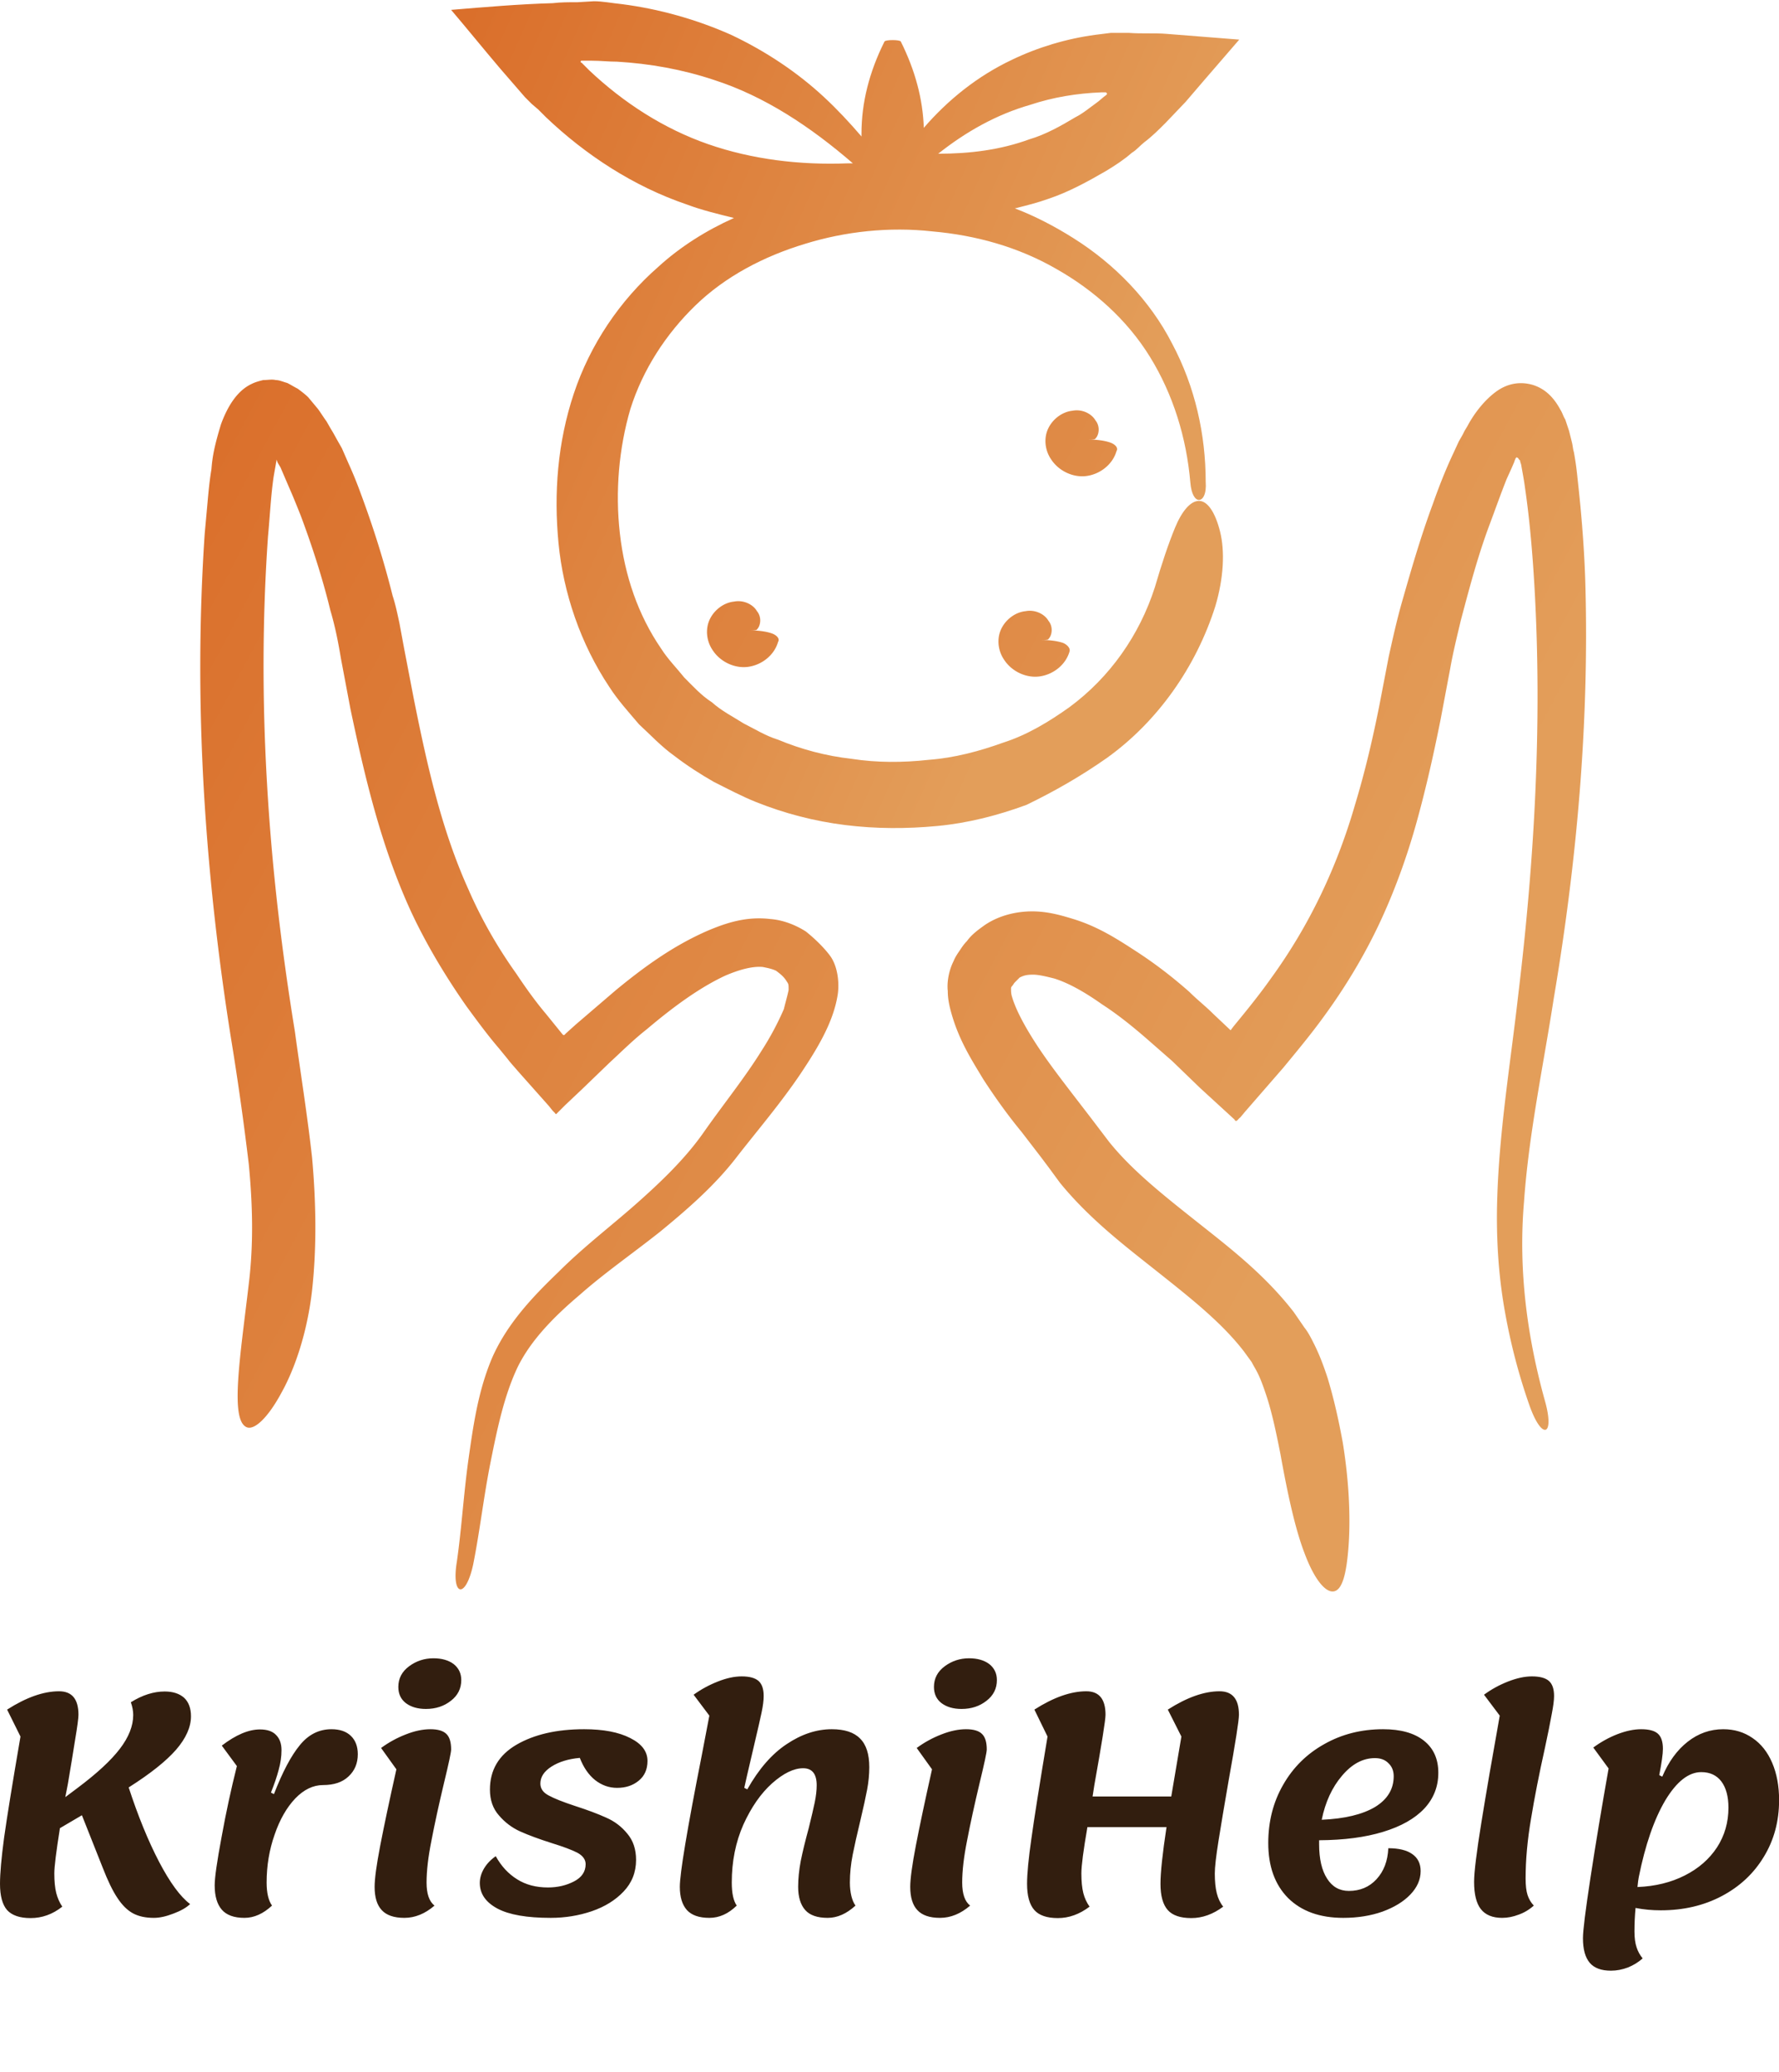 <svg data-v-423bf9ae="" xmlns="http://www.w3.org/2000/svg" viewBox="0 0 341.781 398" class="iconAboveSlogan"><!----><!----><!----><g data-v-423bf9ae="" id="767f4e6a-a4ed-4e44-9c32-7146419c8613" fill="#321E0F" transform="matrix(4.141,0,0,4.141,-4.596,288.941)"><path d="M7.08 13.13L7.08 13.13Q7.73 15.12 8.49 16.58L8.49 16.58L8.49 16.58Q9.25 18.03 9.93 18.54L9.93 18.54L9.93 18.54Q9.67 18.79 9.16 18.98L9.16 18.98L9.16 18.98Q8.65 19.18 8.25 19.18L8.25 19.18L8.25 19.18Q7.67 19.18 7.28 18.97L7.28 18.97L7.28 18.97Q6.89 18.76 6.56 18.26L6.56 18.26L6.56 18.26Q6.23 17.77 5.87 16.84L5.87 16.84L4.91 14.42L3.89 15.02L3.89 15.02Q3.63 16.65 3.63 17.12L3.63 17.12L3.63 17.12Q3.63 17.67 3.72 18.03L3.72 18.03L3.72 18.03Q3.81 18.38 4.00 18.66L4.00 18.66L4.00 18.66Q3.33 19.19 2.53 19.19L2.53 19.19L2.53 19.19Q1.78 19.19 1.44 18.82L1.44 18.82L1.44 18.82Q1.11 18.44 1.11 17.60L1.11 17.60L1.11 17.60Q1.11 16.88 1.30 15.46L1.30 15.46L1.30 15.46Q1.50 14.03 2.06 10.77L2.06 10.77L1.44 9.52L1.44 9.52Q2.77 8.67 3.85 8.67L3.85 8.67L3.85 8.67Q4.75 8.67 4.75 9.76L4.75 9.76L4.75 9.76Q4.75 10.00 4.59 10.95L4.59 10.95L4.59 10.95Q4.44 11.90 4.26 12.96L4.26 12.96L4.14 13.58L4.70 13.16L4.70 13.16Q6.05 12.15 6.67 11.34L6.67 11.34L6.67 11.34Q7.29 10.53 7.29 9.77L7.29 9.77L7.29 9.77Q7.29 9.49 7.18 9.18L7.18 9.18L7.18 9.18Q7.98 8.68 8.75 8.68L8.75 8.68L8.75 8.68Q9.32 8.68 9.65 8.97L9.65 8.97L9.65 8.97Q9.97 9.27 9.97 9.83L9.97 9.83L9.97 9.83Q9.97 10.58 9.28 11.38L9.28 11.38L9.28 11.38Q8.58 12.18 7.08 13.13L7.08 13.13ZM12.45 19.18L12.45 19.18Q11.73 19.18 11.40 18.80L11.40 18.80L11.40 18.80Q11.07 18.42 11.07 17.67L11.07 17.67L11.07 17.67Q11.07 17.14 11.39 15.43L11.39 15.43L11.39 15.43Q11.70 13.72 12.10 12.14L12.10 12.14L11.40 11.19L11.40 11.19Q12.38 10.44 13.17 10.44L13.17 10.44L13.17 10.44Q13.68 10.44 13.92 10.70L13.92 10.70L13.92 10.70Q14.17 10.95 14.17 11.40L14.17 11.40L14.17 11.40Q14.17 11.84 14.04 12.31L14.04 12.31L14.04 12.31Q13.92 12.77 13.68 13.37L13.68 13.37L13.82 13.44L13.82 13.44Q14.41 11.91 15.02 11.17L15.02 11.17L15.02 11.17Q15.62 10.43 16.49 10.43L16.49 10.43L16.49 10.43Q17.07 10.43 17.39 10.74L17.39 10.74L17.39 10.74Q17.71 11.05 17.71 11.59L17.71 11.59L17.71 11.59Q17.71 12.22 17.28 12.62L17.28 12.62L17.28 12.62Q16.86 13.02 16.10 13.02L16.10 13.02L16.10 13.02Q15.41 13.02 14.81 13.64L14.81 13.64L14.81 13.64Q14.21 14.27 13.85 15.32L13.85 15.32L13.85 15.32Q13.48 16.37 13.48 17.54L13.48 17.54L13.48 17.54Q13.48 18.26 13.73 18.61L13.73 18.61L13.73 18.61Q13.12 19.18 12.45 19.18L12.45 19.18ZM20.87 9.49L20.87 9.49Q20.30 9.49 19.94 9.22L19.94 9.22L19.94 9.22Q19.59 8.95 19.59 8.47L19.59 8.47L19.59 8.47Q19.59 7.88 20.09 7.51L20.09 7.51L20.09 7.51Q20.59 7.14 21.22 7.14L21.22 7.14L21.22 7.14Q21.80 7.14 22.16 7.41L22.16 7.41L22.16 7.41Q22.51 7.69 22.51 8.15L22.51 8.15L22.51 8.15Q22.51 8.74 22.03 9.11L22.03 9.11L22.03 9.11Q21.55 9.49 20.87 9.49L20.87 9.49ZM19.87 19.18L19.87 19.18Q19.15 19.18 18.82 18.82L18.82 18.82L18.82 18.82Q18.49 18.47 18.49 17.74L18.49 17.74L18.49 17.74Q18.49 17.18 18.75 15.83L18.75 15.83L18.75 15.83Q19.01 14.48 19.50 12.29L19.50 12.29L18.79 11.30L18.79 11.30Q19.32 10.91 19.94 10.67L19.94 10.67L19.94 10.67Q20.55 10.43 21.08 10.43L21.08 10.43L21.08 10.43Q21.60 10.43 21.82 10.65L21.82 10.65L21.82 10.65Q22.04 10.86 22.04 11.37L22.04 11.37L22.04 11.37Q22.04 11.56 21.71 12.92L21.71 12.92L21.71 12.92Q21.35 14.43 21.13 15.58L21.13 15.58L21.13 15.58Q20.90 16.72 20.90 17.54L20.90 17.54L20.90 17.54Q20.90 18.33 21.27 18.61L21.27 18.61L21.27 18.61Q20.61 19.18 19.87 19.18L19.87 19.18ZM26.66 19.18L26.66 19.18Q25.00 19.18 24.19 18.75L24.19 18.75L24.19 18.75Q23.37 18.31 23.37 17.56L23.37 17.56L23.37 17.56Q23.37 17.23 23.56 16.90L23.56 16.90L23.56 16.90Q23.76 16.56 24.11 16.32L24.11 16.32L24.11 16.32Q24.49 17.01 25.10 17.39L25.10 17.39L25.10 17.39Q25.70 17.77 26.53 17.77L26.53 17.77L26.53 17.77Q27.20 17.77 27.74 17.49L27.74 17.49L27.74 17.49Q28.28 17.21 28.28 16.69L28.28 16.69L28.28 16.69Q28.28 16.37 27.90 16.16L27.90 16.16L27.90 16.16Q27.51 15.96 26.70 15.71L26.70 15.71L26.70 15.71Q25.82 15.43 25.24 15.17L25.24 15.17L25.24 15.17Q24.67 14.91 24.26 14.43L24.26 14.43L24.26 14.43Q23.84 13.96 23.84 13.23L23.84 13.23L23.84 13.23Q23.84 11.87 25.07 11.15L25.07 11.15L25.07 11.15Q26.31 10.43 28.21 10.43L28.21 10.43L28.21 10.43Q29.55 10.43 30.35 10.84L30.35 10.84L30.35 10.84Q31.15 11.24 31.15 11.90L31.15 11.90L31.15 11.90Q31.15 12.49 30.74 12.82L30.74 12.82L30.74 12.82Q30.34 13.15 29.74 13.15L29.74 13.15L29.74 13.15Q29.18 13.15 28.72 12.79L28.72 12.79L28.72 12.79Q28.27 12.43 28.01 11.76L28.01 11.76L28.01 11.76Q27.22 11.83 26.70 12.16L26.70 12.16L26.70 12.16Q26.18 12.49 26.18 12.95L26.18 12.95L26.18 12.95Q26.18 13.30 26.56 13.50L26.56 13.50L26.56 13.50Q26.94 13.71 27.79 13.99L27.79 13.99L27.79 13.99Q28.66 14.27 29.23 14.53L29.23 14.53L29.23 14.53Q29.81 14.78 30.21 15.27L30.21 15.27L30.21 15.27Q30.62 15.75 30.62 16.49L30.62 16.49L30.62 16.49Q30.62 17.35 30.04 17.96L30.04 17.96L30.04 17.96Q29.47 18.56 28.57 18.87L28.57 18.87L28.57 18.87Q27.66 19.18 26.66 19.18L26.66 19.18ZM34.02 19.18L34.02 19.18Q33.31 19.18 32.98 18.82L32.98 18.82L32.98 18.82Q32.65 18.45 32.65 17.74L32.65 17.74L32.65 17.74Q32.65 16.80 33.67 11.63L33.67 11.63L34.02 9.80L33.29 8.83L33.29 8.83Q33.80 8.46 34.41 8.22L34.41 8.22L34.41 8.22Q35.01 7.98 35.52 7.98L35.52 7.98L35.52 7.98Q36.06 7.98 36.30 8.19L36.30 8.19L36.30 8.19Q36.54 8.40 36.54 8.89L36.54 8.89L36.54 8.89Q36.54 9.20 36.44 9.67L36.44 9.67L36.44 9.67Q36.34 10.14 36.12 11.07L36.12 11.07L36.12 11.07Q36.06 11.34 35.91 11.97L35.91 11.97L35.91 11.97Q35.76 12.60 35.64 13.15L35.64 13.15L35.78 13.22L35.78 13.22Q36.58 11.80 37.61 11.12L37.61 11.12L37.61 11.12Q38.64 10.43 39.70 10.43L39.70 10.43L39.70 10.43Q40.59 10.43 41.01 10.86L41.01 10.86L41.01 10.86Q41.44 11.28 41.44 12.19L41.44 12.19L41.44 12.19Q41.44 12.70 41.34 13.23L41.34 13.23L41.34 13.23Q41.24 13.76 41.02 14.69L41.02 14.69L41.02 14.69Q40.80 15.60 40.67 16.25L40.67 16.25L40.67 16.25Q40.54 16.91 40.54 17.54L40.54 17.54L40.54 17.54Q40.54 17.88 40.61 18.17L40.61 18.17L40.61 18.17Q40.68 18.45 40.80 18.61L40.80 18.61L40.80 18.61Q40.18 19.18 39.51 19.18L39.51 19.18L39.51 19.18Q38.79 19.18 38.47 18.82L38.47 18.82L38.47 18.82Q38.14 18.45 38.14 17.74L38.14 17.74L38.14 17.74Q38.14 17.18 38.26 16.54L38.26 16.54L38.26 16.54Q38.39 15.90 38.63 15.02L38.63 15.02L38.63 15.02Q38.82 14.25 38.91 13.82L38.91 13.82L38.91 13.82Q39.00 13.38 39.00 13.03L39.00 13.03L39.00 13.03Q39.00 12.24 38.37 12.24L38.37 12.24L38.37 12.24Q37.72 12.24 36.93 12.94L36.93 12.94L36.93 12.94Q36.15 13.64 35.60 14.85L35.60 14.85L35.60 14.85Q35.06 16.07 35.06 17.54L35.06 17.54L35.06 17.54Q35.06 18.28 35.29 18.61L35.29 18.61L35.29 18.61Q34.71 19.18 34.02 19.18L34.02 19.18ZM45.72 9.49L45.72 9.49Q45.15 9.49 44.79 9.22L44.79 9.22L44.79 9.22Q44.44 8.95 44.44 8.47L44.44 8.47L44.44 8.47Q44.44 7.88 44.94 7.51L44.94 7.51L44.94 7.51Q45.44 7.14 46.07 7.14L46.07 7.14L46.07 7.14Q46.65 7.14 47.01 7.41L47.01 7.41L47.01 7.41Q47.36 7.69 47.36 8.15L47.36 8.15L47.36 8.15Q47.36 8.74 46.88 9.11L46.88 9.11L46.88 9.11Q46.40 9.49 45.72 9.49L45.72 9.49ZM44.72 19.18L44.72 19.18Q44.00 19.18 43.67 18.82L43.67 18.82L43.67 18.82Q43.34 18.47 43.34 17.74L43.34 17.74L43.34 17.74Q43.34 17.18 43.60 15.83L43.60 15.83L43.60 15.83Q43.86 14.48 44.35 12.29L44.35 12.29L43.64 11.30L43.64 11.30Q44.17 10.91 44.79 10.67L44.79 10.67L44.79 10.67Q45.40 10.43 45.93 10.43L45.93 10.43L45.93 10.43Q46.45 10.43 46.67 10.65L46.67 10.65L46.67 10.65Q46.89 10.86 46.89 11.37L46.89 11.37L46.89 11.37Q46.89 11.56 46.56 12.92L46.56 12.92L46.56 12.92Q46.20 14.43 45.98 15.58L45.98 15.58L45.98 15.58Q45.75 16.72 45.75 17.54L45.75 17.54L45.75 17.54Q45.75 18.33 46.12 18.61L46.12 18.61L46.12 18.61Q45.46 19.18 44.72 19.18L44.72 19.18ZM58.59 9.76L58.59 9.76Q58.59 10.15 58.11 12.82L58.11 12.82L58.11 12.82Q57.81 14.55 57.64 15.62L57.64 15.62L57.64 15.62Q57.47 16.69 57.47 17.12L57.47 17.12L57.47 17.12Q57.47 17.67 57.56 18.03L57.56 18.03L57.56 18.03Q57.65 18.40 57.86 18.66L57.86 18.66L57.86 18.66Q57.15 19.19 56.38 19.19L56.38 19.19L56.38 19.19Q55.62 19.19 55.29 18.82L55.29 18.82L55.29 18.82Q54.95 18.44 54.95 17.60L54.95 17.60L54.95 17.60Q54.95 16.81 55.23 14.97L55.23 14.97L51.56 14.97L51.56 14.97Q51.28 16.58 51.28 17.12L51.28 17.12L51.28 17.12Q51.28 17.67 51.37 18.03L51.37 18.03L51.37 18.03Q51.46 18.38 51.66 18.66L51.66 18.66L51.66 18.66Q50.96 19.19 50.19 19.19L50.19 19.19L50.19 19.19Q49.43 19.19 49.10 18.82L49.10 18.82L49.10 18.82Q48.76 18.44 48.76 17.60L48.76 17.60L48.76 17.60Q48.76 16.90 48.96 15.51L48.96 15.51L48.96 15.51Q49.15 14.13 49.71 10.77L49.71 10.77L49.10 9.52L49.10 9.52Q50.43 8.67 51.51 8.67L51.51 8.67L51.51 8.67Q52.40 8.67 52.40 9.76L52.40 9.76L52.40 9.76Q52.40 10.12 51.88 13.03L51.88 13.03L51.80 13.55L55.45 13.55L55.92 10.77L55.29 9.52L55.29 9.52Q56.62 8.67 57.69 8.67L57.69 8.67L57.69 8.67Q58.59 8.67 58.59 9.76L58.59 9.76ZM67.84 12.45L67.84 12.45Q67.84 13.41 67.19 14.11L67.19 14.11L67.19 14.11Q66.53 14.81 65.28 15.19L65.28 15.19L65.28 15.19Q64.04 15.57 62.31 15.58L62.31 15.58L62.31 15.76L62.31 15.76Q62.31 16.79 62.68 17.36L62.68 17.36L62.68 17.36Q63.04 17.93 63.69 17.93L63.69 17.93L63.69 17.93Q64.47 17.93 64.97 17.39L64.97 17.39L64.97 17.39Q65.48 16.84 65.52 15.95L65.52 15.95L65.52 15.95Q66.25 15.95 66.63 16.22L66.63 16.22L66.63 16.22Q67.02 16.49 67.02 17.01L67.02 17.01L67.02 17.01Q67.02 17.60 66.54 18.10L66.54 18.10L66.54 18.10Q66.07 18.59 65.25 18.89L65.25 18.89L65.25 18.89Q64.43 19.18 63.43 19.18L63.43 19.18L63.43 19.18Q61.80 19.18 60.87 18.26L60.87 18.26L60.87 18.26Q59.95 17.33 59.95 15.71L59.95 15.71L59.95 15.71Q59.95 14.21 60.64 13.01L60.64 13.01L60.64 13.01Q61.33 11.80 62.55 11.12L62.55 11.12L62.55 11.12Q63.77 10.43 65.28 10.43L65.28 10.43L65.28 10.43Q66.50 10.43 67.17 10.96L67.17 10.96L67.17 10.96Q67.84 11.49 67.84 12.45L67.84 12.45ZM64.90 11.77L64.90 11.77Q64.06 11.77 63.37 12.59L63.37 12.59L63.37 12.59Q62.68 13.40 62.43 14.63L62.43 14.63L62.43 14.63Q64.02 14.56 64.90 14.04L64.90 14.04L64.90 14.04Q65.77 13.51 65.77 12.61L65.77 12.61L65.77 12.61Q65.77 12.24 65.53 12.01L65.53 12.01L65.53 12.01Q65.30 11.77 64.90 11.77L64.90 11.77ZM70.80 19.18L70.80 19.18Q70.13 19.18 69.81 18.77L69.81 18.77L69.81 18.77Q69.50 18.37 69.50 17.51L69.50 17.51L69.50 17.51Q69.50 16.84 69.84 14.74L69.84 14.74L69.84 14.74Q70.18 12.64 70.69 9.80L70.69 9.80L69.96 8.83L69.96 8.83Q70.46 8.46 71.07 8.22L71.07 8.22L71.07 8.22Q71.68 7.98 72.18 7.98L72.18 7.98L72.18 7.98Q72.73 7.98 72.97 8.19L72.97 8.19L72.97 8.19Q73.21 8.40 73.21 8.89L73.21 8.89L73.21 8.89Q73.21 9.18 73.10 9.74L73.10 9.74L73.10 9.74Q73.00 10.30 72.79 11.28L72.79 11.28L72.79 11.28Q72.38 13.12 72.14 14.59L72.14 14.59L72.14 14.59Q71.89 16.06 71.89 17.35L71.89 17.35L71.89 17.35Q71.89 17.84 71.98 18.12L71.98 18.12L71.98 18.12Q72.07 18.40 72.27 18.61L72.27 18.61L72.27 18.61Q71.96 18.89 71.57 19.03L71.57 19.03L71.57 19.03Q71.18 19.18 70.80 19.18L70.80 19.18ZM81.06 10.43L81.06 10.43Q81.83 10.43 82.42 10.84L82.42 10.84L82.42 10.84Q83.01 11.24 83.33 11.99L83.33 11.99L83.33 11.99Q83.65 12.74 83.65 13.72L83.65 13.72L83.65 13.72Q83.65 15.19 82.94 16.35L82.94 16.35L82.94 16.35Q82.24 17.51 80.99 18.17L80.99 18.17L80.99 18.17Q79.74 18.83 78.16 18.83L78.16 18.83L78.16 18.83Q77.55 18.83 76.99 18.72L76.99 18.72L76.99 18.72Q76.94 19.26 76.94 19.81L76.94 19.81L76.94 19.81Q76.94 20.26 77.04 20.55L77.04 20.55L77.04 20.55Q77.13 20.83 77.32 21.06L77.32 21.06L77.32 21.06Q77.03 21.32 76.64 21.48L76.64 21.48L76.64 21.48Q76.24 21.63 75.85 21.63L75.85 21.63L75.85 21.63Q75.18 21.63 74.87 21.27L74.87 21.27L74.87 21.27Q74.55 20.90 74.55 20.12L74.55 20.12L74.55 20.12Q74.55 19.60 74.90 17.31L74.90 17.31L74.90 17.31Q75.25 15.02 75.74 12.25L75.74 12.25L75.03 11.28L75.03 11.28Q75.56 10.89 76.15 10.66L76.15 10.66L76.15 10.66Q76.75 10.43 77.25 10.43L77.25 10.43L77.25 10.43Q77.80 10.43 78.03 10.64L78.03 10.64L78.03 10.64Q78.26 10.85 78.26 11.34L78.26 11.34L78.26 11.34Q78.26 11.69 78.09 12.56L78.09 12.56L78.23 12.63L78.23 12.63Q78.67 11.59 79.41 11.01L79.41 11.01L79.41 11.01Q80.15 10.43 81.06 10.43L81.06 10.43ZM77.08 17.75L77.08 17.75Q78.32 17.70 79.28 17.21L79.28 17.21L79.28 17.21Q80.23 16.73 80.77 15.91L80.77 15.91L80.77 15.91Q81.30 15.09 81.30 14.07L81.30 14.07L81.30 14.07Q81.30 13.29 80.97 12.85L80.97 12.85L80.97 12.85Q80.64 12.42 80.04 12.42L80.04 12.42L80.04 12.42Q79.16 12.42 78.37 13.73L78.37 13.73L78.37 13.73Q77.59 15.05 77.14 17.29L77.14 17.29L77.14 17.29Q77.11 17.44 77.08 17.75L77.08 17.75Z"></path></g><defs data-v-423bf9ae=""><linearGradient data-v-423bf9ae="" gradientTransform="rotate(25)" id="6901745c-292b-4191-9879-25c1f222bb7e" x1="0%" y1="0%" x2="100%" y2="0%"><stop data-v-423bf9ae="" offset="0%" style="stop-color: rgb(218, 110, 42); stop-opacity: 1;"></stop><stop data-v-423bf9ae="" offset="100%" style="stop-color: rgb(227, 158, 90); stop-opacity: 1;"></stop></linearGradient></defs><g data-v-423bf9ae="" id="fdc43721-4e93-490b-abd6-69fb48e442ef" transform="matrix(1.842,0,0,1.842,-12.429,-31.074)" stroke="none" fill="url(#6901745c-292b-4191-9879-25c1f222bb7e)"><path d="M168.8 121c2.4-14.2 3.7-28.6 3.3-43.2-.1-3.6-.4-7.3-.8-10.9-.1-1-.2-1.8-.4-2.9-.1-.3-.1-.6-.2-1l-.3-1.2-.4-1.2c-.2-.3-.3-.7-.5-1-.7-1.3-1.6-2.2-2.9-2.6-1.4-.4-2.7-.1-3.8.7-1.1.8-2.2 2.1-3 3.6l-.3.5-.2.4-.4.7-.6 1.3c-.8 1.7-1.5 3.5-2.1 5.2-1.3 3.5-2.3 7-3.3 10.5-.5 1.8-.9 3.6-1.3 5.4l-1 5.2c-.7 3.5-1.5 6.9-2.5 10.2-1.9 6.6-4.8 12.7-8.8 18.2-1.2 1.7-2.5 3.3-3.9 5l-.3.4-1.8-1.7c-.8-.8-1.7-1.5-2.5-2.3-1.7-1.5-3.5-2.9-5.5-4.2-2-1.3-4-2.6-6.6-3.4-1.3-.4-2.7-.8-4.3-.8-1.6 0-3.4.4-4.9 1.4-.7.5-1.4 1-1.9 1.7-.3.3-.5.6-.7.9-.2.3-.5.7-.7 1.2-.5 1-.7 2.2-.6 3.1 0 .9.2 1.7.4 2.4.8 2.8 2.1 4.8 3.3 6.8 1.3 2 2.6 3.8 4 5.5l2 2.6.9 1.2 1.1 1.5c3.1 3.8 6.8 6.6 10.2 9.3 3.4 2.7 6.7 5.3 9 8.3l.8 1.1c.2.4.4.7.6 1.1.4.8.7 1.7 1 2.6.6 1.9 1 3.9 1.4 5.9.7 3.9 1.5 7.7 2.5 10.3 1 2.7 2.2 4.2 3.1 4 .9-.2 1.3-2 1.5-4.7.2-2.7.1-6.5-.6-10.8-.4-2.2-.9-4.5-1.6-6.8-.4-1.2-.8-2.3-1.4-3.5-.3-.6-.6-1.2-1-1.7l-1.1-1.6c-3.1-4-6.8-6.8-10.2-9.5-3.4-2.7-6.7-5.3-9.1-8.3l-1.9-2.5-2-2.6c-1.3-1.7-2.6-3.4-3.7-5.1-1.1-1.7-2.1-3.5-2.5-4.9-.1-.3-.1-.6-.1-.8v-.1s0-.1.1-.2.2-.3.3-.4l.5-.5c.4-.2.7-.3 1.4-.3.6 0 1.4.2 2.2.4 1.6.5 3.3 1.5 5 2.7 1.7 1.1 3.3 2.4 4.9 3.8l2.4 2.1 2.9 2.8 2.4 2.2 1.2 1.1c.2.4.4-.1.6-.2l.5-.6 4-4.6c1.4-1.7 2.9-3.5 4.2-5.3 2.2-3 4.2-6.3 5.8-9.7 1.6-3.4 2.9-7 3.9-10.6 1-3.6 1.8-7.2 2.5-10.7l1-5.3c.3-1.7.7-3.3 1.1-5 .9-3.4 1.8-6.8 3-10 .6-1.6 1.2-3.3 1.8-4.8l.5-1.1.3-.7c0-.1.1-.2.1-.3.1-.1.1-.2.2-.1.1 0 .1.1.2.2l.1.1v.1l.1.3c.1.6.3 1.6.4 2.4.5 3.4.8 7 1 10.5.8 14.1 0 28.3-1.7 42.4-.8 7.1-2 14.2-2.2 21.5-.1 3.6.1 7.3.7 10.9.6 3.6 1.5 7.1 2.7 10.5 1.3 3.6 2.6 3.1 1.6-.5-1.9-6.8-2.8-13.8-2.2-20.8.5-7.1 2-14.1 3.1-21.2zM112.2 119.9zM90.8 114c-1.1-.7-2.4-1.2-3.7-1.3-2.5-.3-4.6.4-6.5 1.2-3.7 1.6-6.8 3.9-9.6 6.2l-4.2 3.6-1 .9-.1.1-.1.1h-.1l-.1-.1-1.7-2.1c-1.1-1.3-2.1-2.7-3.1-4.2-2-2.8-3.7-5.8-5-8.8-2.8-6.2-4.3-12.9-5.7-19.9l-1-5.2-.5-2.7c-.2-.9-.4-1.9-.7-2.8-.9-3.6-2-7.1-3.3-10.6-.4-1.1-.8-2.1-1.3-3.2l-.7-1.6-.4-.7-.5-.9-.3-.5-.4-.7c-.3-.4-.6-.9-.9-1.3l-1-1.2c-.3-.3-.7-.6-1.1-.9-.4-.2-.7-.4-1.1-.6-.4-.1-.8-.3-1.2-.3-.4-.1-.8 0-1.3 0-.4.1-.8.2-1.2.4-1.5.7-2.5 2.3-3.2 4.2-.7 2.3-.9 3.4-1 4.7-.2 1.2-.3 2.3-.4 3.4l-.3 3.3c-.6 8.9-.6 17.8-.1 26.6s1.5 17.7 2.9 26.4c.7 4.3 1.3 8.6 1.8 12.8.4 4.2.5 8.3 0 12.4-.9 7.7-2 14.3-.2 15 .8.3 2.2-1 3.6-3.6 1.4-2.5 2.7-6.3 3.2-10.7.5-4.6.4-9.3 0-13.8-.5-4.5-1.2-8.8-1.8-13.2-1.4-8.6-2.4-17.1-2.9-25.8-.5-8.6-.5-17.2.1-25.8.2-2.1.3-4.3.6-6.3l.3-1.7.1.3.3.5.3.7.6 1.4c.4.9.8 1.9 1.2 2.9 1.2 3.2 2.3 6.6 3.1 9.9.5 1.7.8 3.2 1.1 5l1 5.3c1.5 7.1 3.2 14.4 6.4 21.3 1.6 3.4 3.6 6.7 5.7 9.7 1.1 1.5 2.2 3 3.4 4.4l.9 1.1c.3.4.5.6 1.1 1.3l3.2 3.6.4.5.2.2c.1.1.1.2.2.1l.9-.9 1.8-1.7 2.8-2.7c1.3-1.2 2.5-2.4 3.9-3.5 2.6-2.2 5.4-4.3 8.2-5.6 1.4-.6 2.8-1 3.9-.9.5.1 1 .2 1.4.4.4.3.8.6 1.1 1.1.2.3.2.3.2.9-.1.5-.3 1.2-.5 2a30 30 0 0 1-2.3 4.3c-1.8 2.9-4 5.6-6.1 8.6-1.9 2.7-4.4 5.1-7 7.4-2.6 2.3-5.5 4.5-8.1 7.1-2.6 2.5-5.3 5.3-6.9 8.9-1.5 3.5-2 7.2-2.5 10.7-.5 3.6-.7 7.1-1.2 10.6-.6 3.6.9 4 1.7.3.7-3.5 1.1-7.1 1.8-10.6s1.4-6.9 2.8-9.9c1.4-2.9 3.9-5.4 6.5-7.6 2.6-2.3 5.5-4.3 8.4-6.6 2.8-2.3 5.7-4.8 8-7.8 2.1-2.7 4.5-5.5 6.6-8.6 1-1.5 2.1-3.2 2.9-5 .4-.9.8-2 1-3.2.2-1.1.1-3-.8-4.2-.6-.8-1.5-1.7-2.5-2.5zM122.5 63c-.6-.2-1.4-.3-2.3-.3.4 0 .8 0 .8-.1.4-.4.5-1.3 0-1.9-.4-.7-1.4-1.2-2.4-1-1 .1-2 .8-2.5 1.8s-.4 2.3.3 3.3c.8 1.2 2.3 1.9 3.7 1.7 1.4-.2 2.7-1.2 3.1-2.6.2-.3-.1-.7-.7-.9zM117.6 83.9c-.6-.2-1.4-.3-2.3-.3.4 0 .8 0 .8-.1.4-.4.5-1.3 0-1.9-.4-.7-1.4-1.2-2.4-1-1 .1-2 .8-2.5 1.8s-.4 2.3.3 3.3c.8 1.2 2.3 1.9 3.7 1.7 1.4-.2 2.7-1.2 3.1-2.6.1-.3-.2-.7-.7-.9zM87.2 82.9c-.6-.2-1.4-.3-2.3-.3.4 0 .8 0 .8-.1.4-.4.5-1.3 0-1.9-.4-.7-1.4-1.2-2.4-1-1 .1-2 .8-2.5 1.8s-.4 2.3.3 3.3c.8 1.2 2.3 1.9 3.7 1.7 1.4-.2 2.7-1.2 3.1-2.6.2-.3-.1-.7-.7-.9z"></path><path d="M122.2 95.9c5.3-3.8 9.3-9.5 11.3-15.8.9-3 1-5.8.5-7.8s-1.3-3.2-2.2-3.2c-.9 0-1.8 1.1-2.5 2.8-.7 1.7-1.4 3.8-2.1 6.2-1.6 5-4.7 9.4-8.9 12.5-2.1 1.5-4.4 2.9-6.9 3.7-2.5.9-5.1 1.6-7.8 1.8-2.7.3-5.4.3-8-.1-2.7-.3-5.3-1-7.7-2-1.3-.4-2.4-1.1-3.6-1.7-1.1-.7-2.3-1.3-3.3-2.2-1.1-.7-2-1.7-2.9-2.6-.8-1-1.7-1.9-2.4-3-2.4-3.5-3.8-7.6-4.3-12s-.1-8.9 1.1-13c1.3-4.1 3.7-7.8 6.8-10.8 3.1-3 7.1-5.1 11.4-6.4 4.2-1.3 8.8-1.8 13.3-1.3 4.5.4 8.9 1.6 12.9 3.9 3.9 2.2 7.4 5.3 9.8 9.2 2.4 3.9 3.8 8.4 4.2 13.1.1 1.2.5 1.8.9 1.8s.8-.6.7-1.9c0-4.9-1.1-9.9-3.5-14.4-2.3-4.5-6-8.3-10.3-11-1.9-1.2-4-2.3-6.1-3.1 1.2-.3 2.4-.6 3.5-1 2.1-.7 4.1-1.8 6-2.9 1-.6 1.9-1.2 2.7-1.9.5-.3.8-.7 1.3-1.1.8-.6 1.5-1.3 2.2-2l2.1-2.2 1.8-2.1L136 21l-7.6-.6c-1.2-.1-2.6 0-3.9-.1h-1.9l-1.6.2c-3 .4-6 1.3-8.7 2.6-3.6 1.7-6.7 4.2-9.2 7.1-.1-3-.9-6-2.4-9-.1-.2-1.6-.2-1.7 0-1.6 3.2-2.4 6.4-2.4 9.6v.3c-1.2-1.4-2.5-2.8-3.9-4.1-2.8-2.6-6.1-4.8-9.7-6.5-3.6-1.6-7.5-2.7-11.4-3.2-1-.1-2-.3-2.9-.3l-1.7.1c-.9 0-1.8 0-2.6.1-3.5.1-7 .4-10.6.7 1.7 2 3.4 4.1 5.1 6.1l2.6 3 .7.7.7.6.8.8c4.1 3.9 9.1 7.2 14.7 9.1 1.6.6 3.3 1 4.9 1.4-2.9 1.3-5.6 3-7.9 5.1-4 3.5-7.1 8.1-8.8 13.2-1.7 5.1-2.1 10.4-1.6 15.6.5 5.2 2.3 10.5 5.3 15 .9 1.4 2 2.6 3.1 3.9 1.2 1.1 2.3 2.3 3.7 3.3 1.3 1 2.7 1.9 4.1 2.7 1.4.7 2.9 1.5 4.4 2.1 3 1.2 6.1 2 9.3 2.4 3.2.4 6.4.4 9.6.1 3.2-.3 6.3-1.1 9.3-2.2 2.9-1.4 5.7-3 8.4-4.9zm-8-68.1c2.4-.8 4.9-1.2 7.4-1.3h.5l.1.1v.1l-.1.1c-.3.2-.7.6-1 .8-.7.5-1.4 1.1-2.2 1.5-1.5.9-3.1 1.8-4.8 2.3-3 1.1-6.2 1.5-9.5 1.5 2.9-2.3 6.1-4.1 9.6-5.1zm-46-3.6l-.7-.7-.1-.1s-.1 0-.1-.1c0 0 0-.1.1-.1h.1 1c.9 0 1.7.1 2.6.1 3.4.2 6.8.8 10.1 1.9 5.3 1.7 10.1 4.9 14.5 8.7h-.5c-5 .2-10-.4-14.6-2s-8.8-4.3-12.4-7.7z"></path></g><!----><g data-v-423bf9ae="" id="6da41856-4afb-43bf-b509-17816d94a8ce" fill="#321E0F" transform="matrix(0.578,0,0,0.578,42.414,417.773)"><path d="M4.40 1.42L4.40 1.42Q3.69 1.19 2.51 1.57L2.51 1.57L2.51 1.57Q1.00 2.06 0.44 3.77L0.44 3.77L0.44 3.77Q0.09 4.83 0.27 6.11L0.27 6.11L0.27 6.11Q0.36 6.76 0.62 7.16L0.62 7.16L0.62 7.16Q0.21 7.38-0.09 7.70L-0.09 7.70L-0.09 7.70Q-1.09 8.80-0.98 10.01L-0.98 10.01L-0.98 10.01Q-0.91 10.70-0.43 11.11L-0.43 11.11L-0.43 11.11Q-0.03 11.44 0.79 11.42L0.79 11.42L0.79 11.42Q1.63 11.39 2.33 10.95L2.33 10.95L2.33 10.95Q3.08 10.49 3.38 9.76L3.38 9.76L3.38 9.76Q3.45 9.61 3.17 9.60L3.17 9.60L3.17 9.60Q2.99 9.59 2.80 9.63L2.80 9.63L2.80 9.63Q2.05 9.76 1.95 10.02L1.95 10.02L1.95 10.02Q1.75 10.51 1.40 10.80L1.40 10.80L1.40 10.80Q1.39 10.81 1.37 10.82L1.37 10.82L1.37 10.82Q1.33 10.81 1.32 10.81L1.32 10.81L1.32 10.81Q1.25 10.79 1.17 10.75L1.17 10.75L1.17 10.75Q1.00 10.68 0.85 10.52L0.85 10.52L0.85 10.52Q0.56 10.23 0.49 9.63L0.49 9.63L0.49 9.63Q0.39 8.83 1.02 7.86L1.02 7.86L1.02 7.86Q1.10 7.74 1.20 7.62L1.20 7.62L1.20 7.62Q1.42 7.70 1.69 7.72L1.69 7.72L1.69 7.72Q2.09 7.74 2.58 7.51L2.58 7.51L2.58 7.51Q3.00 7.32 2.85 7.18L2.85 7.18L2.85 7.18Q2.56 6.90 2.14 6.84L2.14 6.84L2.14 6.84Q2.10 6.79 2.06 6.75L2.06 6.75L2.06 6.75Q1.86 6.45 1.75 5.89L1.75 5.89L1.75 5.89Q1.56 4.89 1.74 4.00L1.74 4.00L1.74 4.00Q2.01 2.70 2.78 2.04L2.78 2.04L2.78 2.04Q2.83 2.00 2.93 1.93L2.93 1.93L2.93 1.93Q2.93 1.93 2.93 1.93L2.93 1.93L2.93 1.93Q3.06 1.94 3.04 1.93L3.04 1.93L3.04 1.93Q3.62 2.02 3.51 2.62L3.51 2.62L3.51 2.62Q3.46 2.86 4.09 2.75L4.09 2.75L4.09 2.75Q4.40 2.69 4.65 2.58L4.65 2.58L4.65 2.58Q4.93 2.45 4.95 2.36L4.95 2.36L4.95 2.36Q5.09 1.63 4.40 1.42L4.40 1.42ZM16.69 0.74L16.69 0.74Q16.38 0.79 16.13 0.91L16.13 0.91L16.13 0.91Q15.85 1.04 15.83 1.13L15.83 1.13L15.83 1.13Q14.94 3.96 14.32 7.39L14.32 7.39L14.32 7.39Q14.24 6.88 14.12 6.21L14.12 6.21L14.12 6.21Q13.83 4.44 13.78 4.05L13.78 4.05L13.78 4.05Q13.63 2.77 13.44 2.37L13.44 2.37L13.44 2.37Q13.44 2.37 13.43 2.35L13.43 2.35L13.43 2.34L13.43 2.34Q13.43 2.34 13.43 2.33L13.43 2.33L13.43 2.33Q13.47 2.08 12.84 2.20L12.84 2.20L12.84 2.20Q12.54 2.26 12.29 2.37L12.29 2.37L12.29 2.37Q12.00 2.51 11.99 2.60L11.99 2.60L11.99 2.60Q11.81 3.71 11.16 6.73L11.16 6.73L11.16 6.73Q10.62 9.34 10.41 10.89L10.41 10.89L10.41 10.89Q10.40 11.01 10.78 10.98L10.78 10.98L10.78 10.98Q11.03 10.96 11.20 10.91L11.20 10.91L11.20 10.91Q11.85 10.74 11.87 10.50L11.87 10.50L11.87 10.50Q12.07 8.97 12.63 6.38L12.63 6.38L12.63 6.38Q12.65 6.54 12.66 6.61L12.66 6.61L12.66 6.61Q12.88 7.90 13.06 8.95L13.06 8.95L13.06 8.95Q13.32 10.45 13.54 11.09L13.54 11.09L13.54 11.09Q13.60 11.24 13.94 11.21L13.94 11.21L13.94 11.21Q14.25 11.18 14.59 11.05L14.59 11.05L14.59 11.05Q15.18 10.89 15.21 10.65L15.21 10.65L15.21 10.65Q15.98 5.00 17.27 0.87L17.27 0.87L17.27 0.87Q17.35 0.62 16.69 0.74L16.69 0.74ZM28.43 1.31L28.43 1.31Q28.12 1.36 27.87 1.48L27.87 1.48L27.87 1.48Q27.59 1.61 27.57 1.70L27.57 1.70L27.57 1.70Q27.37 2.55 26.92 4.25L26.92 4.25L26.92 4.25Q26.47 5.94 26.27 6.80L26.27 6.80L26.27 6.80Q25.62 6.88 24.94 7.03L24.94 7.03L24.94 7.03Q25.15 6.04 25.56 4.31L25.56 4.31L25.56 4.31Q26.02 2.37 26.19 1.59L26.19 1.59L26.19 1.59Q26.24 1.34 25.61 1.46L25.61 1.46L25.61 1.46Q25.31 1.51 25.05 1.63L25.05 1.63L25.05 1.63Q24.77 1.76 24.75 1.85L24.75 1.85L24.75 1.85Q24.58 2.61 24.10 4.64L24.10 4.64L24.10 4.64Q23.69 6.41 23.47 7.44L23.47 7.44L23.47 7.44Q23.34 7.49 23.30 7.50L23.30 7.50L23.30 7.50Q23.15 7.55 22.98 7.66L22.98 7.66L22.98 7.66Q22.73 7.82 22.87 7.91L22.87 7.91L22.87 7.91Q23.04 8.01 23.37 7.94L23.37 7.94L23.37 7.94Q23.05 9.65 22.93 11.08L22.93 11.08L22.93 11.08Q22.92 11.15 23.15 11.16L23.15 11.16L23.15 11.16Q23.36 11.17 23.64 11.12L23.64 11.12L23.64 11.12Q24.36 10.98 24.38 10.69L24.38 10.69L24.38 10.69Q24.51 9.26 24.84 7.53L24.84 7.53L24.84 7.53Q25.05 7.49 25.40 7.42L25.40 7.42L25.40 7.42Q25.77 7.36 26.15 7.33L26.15 7.33L26.15 7.33Q25.68 9.44 25.59 11.13L25.59 11.13L25.59 11.13Q25.59 11.20 25.82 11.21L25.82 11.21L25.82 11.21Q26.03 11.22 26.31 11.17L26.31 11.17L26.31 11.17Q27.04 11.03 27.06 10.74L27.06 10.74L27.06 10.74Q27.14 9.17 27.55 7.25L27.55 7.25L27.55 7.25Q27.88 7.18 28.14 7.02L28.14 7.02L28.14 7.02Q28.32 6.91 28.29 6.82L28.29 6.82L28.29 6.82Q28.27 6.72 28.06 6.71L28.06 6.71L28.06 6.71Q27.89 6.71 27.67 6.71L27.67 6.71L27.67 6.71Q27.88 5.79 28.33 4.07L28.33 4.07L28.33 4.07Q28.81 2.28 29.01 1.44L29.01 1.44L29.01 1.44Q29.07 1.19 28.43 1.31L28.43 1.31ZM38.39 7.89L38.39 7.89Q38.29 7.90 37.39 7.84L37.39 7.84L37.39 7.84Q37.80 6.63 38.25 5.57L38.25 5.57L38.25 5.57Q38.42 5.18 38.96 3.95L38.96 3.95L38.96 3.95Q38.94 4.61 38.76 7.85L38.76 7.85L38.76 7.85Q38.59 7.87 38.39 7.89L38.39 7.89ZM40.20 1.18L40.20 1.18Q40.02 1.09 39.63 1.16L39.63 1.16L39.63 1.16Q38.99 1.27 38.78 1.55L38.78 1.55L38.78 1.55Q38.58 1.80 37.80 3.58L37.80 3.58L37.80 3.58Q37.67 3.90 37.30 4.70L37.30 4.70L37.30 4.70Q36.99 5.42 36.81 5.83L36.81 5.83L36.81 5.83Q36.39 6.79 36.02 7.86L36.02 7.86L36.02 7.86Q35.10 7.97 34.45 8.37L34.45 8.37L34.45 8.37Q34.27 8.48 34.30 8.58L34.30 8.58L34.30 8.58Q34.32 8.67 34.53 8.68L34.53 8.68L34.53 8.68Q35.05 8.70 35.52 8.43L35.52 8.43L35.52 8.43Q35.66 8.41 35.71 8.41L35.71 8.41L35.71 8.41Q35.77 8.41 35.83 8.41L35.83 8.41L35.83 8.41Q35.51 9.39 35.19 10.53L35.19 10.53L35.19 10.53Q35.12 10.79 35.78 10.67L35.78 10.67L35.78 10.67Q36.08 10.62 36.33 10.49L36.33 10.49L36.33 10.49Q36.61 10.37 36.63 10.27L36.63 10.27L36.63 10.27Q36.90 9.32 37.17 8.48L37.17 8.48L37.17 8.48Q37.47 8.50 37.67 8.47L37.67 8.47L37.67 8.47Q38.37 8.39 38.73 8.46L38.73 8.46L38.73 8.46Q38.62 10.55 38.62 12.02L38.62 12.02L38.62 12.02Q38.62 12.10 38.84 12.11L38.84 12.11L38.84 12.11Q39.06 12.12 39.35 12.06L39.35 12.06L39.35 12.06Q40.08 11.91 40.08 11.62L40.08 11.62L40.08 11.62Q40.08 9.90 40.28 6.45L40.28 6.45L40.28 6.45Q40.48 3.00 40.48 1.27L40.48 1.27L40.48 1.27Q40.48 1.18 40.20 1.18L40.20 1.18ZM53.86 0.74L53.86 0.74Q53.55 0.79 53.30 0.91L53.30 0.91L53.30 0.91Q53.03 1.04 53.00 1.13L53.00 1.13L53.00 1.13Q52.12 3.96 51.50 7.39L51.50 7.39L51.50 7.39Q51.41 6.88 51.30 6.21L51.30 6.21L51.30 6.21Q51.00 4.44 50.96 4.05L50.96 4.05L50.96 4.05Q50.80 2.77 50.61 2.37L50.61 2.37L50.61 2.37Q50.61 2.37 50.60 2.35L50.60 2.35L50.61 2.34L50.61 2.34Q50.61 2.34 50.61 2.33L50.61 2.33L50.61 2.33Q50.65 2.08 50.02 2.20L50.02 2.20L50.02 2.20Q49.72 2.26 49.46 2.37L49.46 2.37L49.46 2.37Q49.18 2.51 49.16 2.60L49.16 2.60L49.16 2.60Q48.98 3.71 48.34 6.73L48.34 6.73L48.34 6.73Q47.79 9.34 47.58 10.89L47.58 10.89L47.58 10.89Q47.57 11.01 47.95 10.98L47.95 10.98L47.95 10.98Q48.21 10.96 48.38 10.91L48.38 10.91L48.38 10.91Q49.02 10.74 49.05 10.50L49.05 10.50L49.05 10.50Q49.25 8.97 49.80 6.38L49.80 6.38L49.80 6.38Q49.83 6.54 49.83 6.61L49.83 6.61L49.83 6.61Q50.05 7.90 50.23 8.95L50.23 8.95L50.23 8.95Q50.49 10.45 50.72 11.09L50.72 11.09L50.72 11.09Q50.77 11.24 51.11 11.21L51.11 11.21L51.11 11.21Q51.43 11.18 51.76 11.05L51.76 11.05L51.76 11.05Q52.35 10.89 52.38 10.65L52.38 10.65L52.38 10.65Q53.16 5.00 54.44 0.87L54.44 0.87L54.44 0.87Q54.52 0.62 53.86 0.74L53.86 0.74ZM65.54 1.54L65.54 1.54Q65.11 0.91 63.92 1.20L63.92 1.20L63.92 1.20Q62.97 1.43 62.32 2.14L62.32 2.14L62.32 2.14Q61.31 3.26 60.88 5.40L60.88 5.40L60.88 5.40Q60.59 6.86 60.49 8.67L60.49 8.67L60.49 8.67Q60.48 9.98 60.61 10.47L60.61 10.47L60.61 10.47Q60.89 11.44 61.97 11.50L61.97 11.50L61.97 11.50Q62.60 11.53 63.18 11.27L63.18 11.27L63.18 11.27Q63.78 10.99 64.15 10.51L64.15 10.51L64.15 10.51Q64.52 10.02 64.86 8.89L64.86 8.89L64.86 8.89Q64.93 8.64 64.28 8.76L64.28 8.76L64.28 8.76Q63.98 8.81 63.72 8.93L63.72 8.93L63.72 8.93Q63.45 9.06 63.42 9.15L63.42 9.15L63.42 9.15Q63.18 9.99 62.90 10.48L62.90 10.48L62.90 10.48Q62.79 10.68 62.66 10.83L62.66 10.83L62.66 10.83Q62.09 10.58 61.97 9.66L61.97 9.66L61.97 9.66Q61.94 9.42 61.95 8.20L61.95 8.20L61.95 8.20Q62.05 6.41 62.36 4.92L62.36 4.92L62.36 4.92Q62.83 2.75 63.86 1.80L63.86 1.80L63.86 1.80Q63.88 1.79 63.90 1.76L63.90 1.76L63.90 1.76Q64.26 2.01 64.36 2.75L64.36 2.75L64.36 2.75Q64.44 3.36 64.22 4.29L64.22 4.29L64.22 4.29Q63.89 5.76 63.88 5.80L63.88 5.80L63.88 5.80Q63.86 5.92 64.24 5.89L64.24 5.89L64.24 5.89Q64.50 5.87 64.67 5.82L64.67 5.82L64.67 5.82Q65.30 5.65 65.34 5.41L65.34 5.41L65.34 5.41Q65.39 5.07 65.55 4.41L65.55 4.41L65.55 4.41Q65.71 3.74 65.77 3.40L65.77 3.40L65.77 3.40Q65.96 2.17 65.54 1.54L65.54 1.54ZM73.77 2.53L73.77 2.53Q73.53 3.62 72.91 6.79L72.91 6.79L72.91 6.79Q72.67 8.03 72.48 8.93L72.48 8.93L72.48 8.93Q72.09 10.78 72.08 10.91L72.08 10.91L72.08 10.91Q72.08 10.99 72.31 11.00L72.31 11.00L72.31 11.00Q72.53 11.01 72.81 10.96L72.81 10.96L72.81 10.96Q73.54 10.81 73.55 10.52L73.55 10.52L73.55 10.52Q73.55 10.23 73.71 9.62L73.71 9.62L73.71 9.62Q73.79 9.32 73.94 8.57L73.94 8.57L73.94 8.57Q74.12 7.77 74.38 6.44L74.38 6.44L74.38 6.44Q74.97 3.36 75.22 2.27L75.22 2.27L75.22 2.27Q75.27 2.02 74.63 2.13L74.63 2.13L74.63 2.13Q74.33 2.19 74.07 2.31L74.07 2.31L74.07 2.31Q73.79 2.44 73.77 2.53L73.77 2.53ZM87.83 0.74L87.83 0.74Q87.52 0.79 87.27 0.91L87.27 0.91L87.27 0.91Q86.99 1.04 86.97 1.13L86.97 1.13L86.97 1.13Q86.08 3.96 85.46 7.39L85.46 7.39L85.46 7.39Q85.38 6.88 85.26 6.21L85.26 6.21L85.26 6.21Q84.97 4.44 84.92 4.05L84.92 4.05L84.92 4.05Q84.77 2.77 84.58 2.37L84.58 2.37L84.58 2.37Q84.58 2.37 84.57 2.35L84.57 2.35L84.57 2.34L84.57 2.34Q84.57 2.34 84.57 2.33L84.57 2.33L84.57 2.33Q84.62 2.08 83.99 2.20L83.99 2.20L83.99 2.20Q83.69 2.26 83.43 2.37L83.43 2.37L83.43 2.37Q83.15 2.51 83.13 2.60L83.13 2.60L83.13 2.60Q82.95 3.71 82.30 6.73L82.30 6.73L82.30 6.73Q81.76 9.34 81.55 10.89L81.55 10.89L81.55 10.89Q81.54 11.01 81.92 10.98L81.92 10.98L81.92 10.98Q82.17 10.96 82.35 10.91L82.35 10.91L82.35 10.91Q82.99 10.74 83.02 10.50L83.02 10.50L83.02 10.50Q83.21 8.97 83.77 6.38L83.77 6.38L83.77 6.38Q83.79 6.54 83.80 6.61L83.80 6.61L83.80 6.61Q84.02 7.90 84.20 8.95L84.20 8.95L84.20 8.95Q84.46 10.45 84.68 11.09L84.68 11.09L84.68 11.09Q84.74 11.24 85.08 11.21L85.08 11.21L85.08 11.21Q85.39 11.18 85.73 11.05L85.73 11.05L85.73 11.05Q86.32 10.89 86.35 10.65L86.35 10.65L86.35 10.65Q87.12 5.00 88.41 0.87L88.41 0.87L88.41 0.87Q88.49 0.62 87.83 0.74L87.83 0.74ZM97.47 7.83L97.47 7.83L97.47 7.83Q97.49 7.83 97.51 7.81L97.51 7.81L97.51 7.81Q97.49 7.83 97.47 7.83L97.47 7.83ZM99.03 1.67L99.03 1.67Q98.66 0.90 97.30 1.50L97.30 1.50L97.30 1.50Q96.74 1.75 96.17 2.55L96.17 2.55L96.17 2.55Q95.70 3.20 95.28 4.06L95.28 4.06L95.28 4.06Q94.36 5.91 94.08 8.21L94.08 8.21L94.08 8.21Q93.96 9.15 93.95 9.80L93.95 9.80L93.95 9.80Q93.93 10.74 94.36 11.05L94.36 11.05L94.36 11.05Q94.81 11.39 95.95 11.00L95.95 11.00L95.95 11.00Q96.60 10.77 97.19 10.19L97.19 10.19L97.19 10.19Q97.71 9.71 98.02 8.87L98.02 8.87L98.02 8.87Q98.16 8.48 98.23 8.11L98.23 8.11L98.23 8.11Q98.28 7.72 98.18 7.57L98.18 7.57L98.18 7.57Q98 7.29 97.33 7.43L97.33 7.43L97.33 7.43Q96.61 7.58 95.99 8.07L95.99 8.07L95.99 8.07Q95.81 8.21 96.02 8.27L96.02 8.27L96.02 8.27Q96.17 8.31 96.33 8.30L96.33 8.30L96.33 8.30Q96.56 8.28 96.79 8.21L96.79 8.21L96.79 8.21Q96.80 8.48 96.61 9.04L96.61 9.04L96.61 9.04Q96.42 9.59 96.16 9.99L96.16 9.99L96.16 9.99Q96.11 10.06 96.09 10.08L96.09 10.08L96.09 10.08Q95.98 10.21 95.88 10.31L95.88 10.31L95.88 10.31Q95.79 10.40 95.66 10.51L95.66 10.51L95.66 10.51Q95.61 10.45 95.56 10.36L95.56 10.36L95.56 10.36Q95.44 10.13 95.41 9.65L95.41 9.65L95.41 9.65Q95.40 9.36 95.50 8.16L95.50 8.16L95.50 8.16Q95.69 5.98 96.64 3.95L96.64 3.95L96.64 3.95Q97.17 2.84 97.64 2.21L97.64 2.21L97.64 2.21Q97.76 2.51 97.77 2.81L97.77 2.81L97.77 2.81Q97.79 3.19 97.60 3.34L97.60 3.34L97.60 3.34Q97.43 3.47 97.63 3.53L97.63 3.53L97.63 3.53Q97.78 3.58 97.94 3.57L97.94 3.57L97.94 3.57Q98.54 3.51 98.92 3.22L98.92 3.22L98.92 3.22Q99.22 2.98 99.22 2.48L99.22 2.48L99.22 2.48Q99.22 2.06 99.03 1.67L99.03 1.67ZM117.06 2.53L117.06 2.53Q116.81 3.62 116.20 6.79L116.20 6.79L116.20 6.79Q115.96 8.03 115.77 8.93L115.77 8.93L115.77 8.93Q115.38 10.78 115.37 10.91L115.37 10.91L115.37 10.91Q115.37 10.99 115.60 11.00L115.60 11.00L115.60 11.00Q115.81 11.01 116.09 10.96L116.09 10.96L116.09 10.96Q116.83 10.81 116.83 10.52L116.83 10.52L116.83 10.52Q116.84 10.23 117.00 9.62L117.00 9.62L117.00 9.62Q117.07 9.32 117.23 8.57L117.23 8.57L117.23 8.57Q117.40 7.77 117.66 6.44L117.66 6.44L117.66 6.44Q118.25 3.36 118.50 2.27L118.50 2.27L118.50 2.27Q118.56 2.02 117.91 2.13L117.91 2.13L117.91 2.13Q117.61 2.19 117.36 2.31L117.36 2.31L117.36 2.31Q117.08 2.44 117.06 2.53L117.06 2.53ZM131.11 0.74L131.11 0.74Q130.81 0.79 130.55 0.91L130.55 0.91L130.55 0.91Q130.28 1.04 130.25 1.13L130.25 1.13L130.25 1.13Q129.37 3.96 128.75 7.39L128.75 7.39L128.75 7.39Q128.67 6.88 128.55 6.21L128.55 6.21L128.55 6.21Q128.26 4.44 128.21 4.05L128.21 4.05L128.21 4.05Q128.06 2.77 127.87 2.37L127.87 2.37L127.87 2.37Q127.87 2.37 127.85 2.35L127.85 2.35L127.86 2.34L127.86 2.34Q127.86 2.34 127.86 2.33L127.86 2.33L127.86 2.33Q127.90 2.08 127.27 2.20L127.27 2.20L127.27 2.20Q126.97 2.26 126.72 2.37L126.72 2.37L126.72 2.37Q126.43 2.51 126.42 2.60L126.42 2.60L126.42 2.60Q126.23 3.71 125.59 6.73L125.59 6.73L125.59 6.73Q125.04 9.34 124.84 10.89L124.84 10.89L124.84 10.89Q124.82 11.01 125.21 10.98L125.21 10.98L125.21 10.98Q125.46 10.96 125.63 10.91L125.63 10.91L125.63 10.91Q126.27 10.74 126.30 10.50L126.30 10.50L126.30 10.50Q126.50 8.97 127.05 6.38L127.05 6.38L127.05 6.38Q127.08 6.54 127.09 6.61L127.09 6.61L127.09 6.61Q127.31 7.90 127.48 8.95L127.48 8.95L127.48 8.95Q127.74 10.45 127.97 11.09L127.97 11.09L127.97 11.09Q128.02 11.24 128.37 11.21L128.37 11.21L128.37 11.21Q128.68 11.18 129.01 11.05L129.01 11.05L129.01 11.05Q129.60 10.89 129.64 10.65L129.64 10.65L129.64 10.65Q130.41 5.00 131.69 0.87L131.69 0.87L131.69 0.87Q131.78 0.62 131.11 0.74L131.11 0.74ZM142.47 3.48L142.47 3.48Q142.43 1.70 141.59 1.01L141.59 1.01L141.59 1.01Q141.12 0.64 140.23 0.68L140.23 0.68L140.23 0.68Q139.23 0.72 137.98 1.40L137.98 1.40L137.98 1.40Q137.79 1.50 137.83 1.60L137.83 1.60L137.83 1.60Q137.86 1.70 138.06 1.71L138.06 1.71L138.06 1.71Q138.56 1.72 139.09 1.44L139.09 1.44L139.09 1.44Q139.10 1.43 139.13 1.42L139.13 1.42L139.13 1.42Q139.17 1.39 139.25 1.35L139.25 1.35L139.25 1.35Q139.29 1.34 139.36 1.31L139.36 1.31L139.36 1.31Q139.39 1.29 139.50 1.26L139.50 1.26L139.51 1.26L139.51 1.26Q139.51 1.25 139.51 1.26L139.51 1.26L139.51 1.26Q139.52 1.25 139.54 1.25L139.54 1.25L139.54 1.25Q139.58 1.25 139.62 1.26L139.62 1.26L139.62 1.26Q139.62 1.26 139.64 1.26L139.64 1.26L139.64 1.26Q139.69 1.26 139.69 1.26L139.69 1.26L139.69 1.26Q139.77 1.28 139.88 1.31L139.88 1.31L139.88 1.31Q139.88 1.31 139.88 1.31L139.88 1.31L139.88 1.31Q139.88 1.31 139.89 1.31L139.89 1.31L139.89 1.31Q139.92 1.33 139.97 1.35L139.97 1.35L139.97 1.35Q140.02 1.37 140.10 1.43L140.10 1.43L140.10 1.43Q140.23 1.51 140.36 1.65L140.36 1.65L140.36 1.65Q140.56 1.85 140.72 2.23L140.72 2.23L140.72 2.23Q141.31 3.66 140.78 6.11L140.78 6.11L140.78 6.11Q140.43 7.70 139.72 8.97L139.72 8.97L139.72 8.97Q139.36 9.60 138.96 10.03L138.96 10.03L138.96 10.03Q138.78 10.22 138.57 10.39L138.57 10.39L138.57 10.39Q139.66 5.68 140.12 1.78L140.12 1.78L140.12 1.78Q140.13 1.71 139.91 1.70L139.91 1.70L139.91 1.70Q139.69 1.69 139.42 1.74L139.42 1.74L139.42 1.74Q138.69 1.87 138.66 2.17L138.66 2.17L138.66 2.17Q138.19 6.19 137.01 11.16L137.01 11.16L137.01 11.16Q136.95 11.42 137.59 11.30L137.59 11.30L137.59 11.30Q137.89 11.25 138.15 11.12L138.15 11.12L138.15 11.12Q138.35 11.03 138.41 10.97L138.41 10.97L138.41 10.97Q138.67 10.93 139.06 10.77L139.06 10.77L139.06 10.77Q140.62 10.12 141.61 7.78L141.61 7.78L141.61 7.78Q142.52 5.63 142.47 3.48L142.47 3.48ZM150.41 2.53L150.41 2.53Q150.17 3.62 149.55 6.79L149.55 6.79L149.55 6.79Q149.31 8.03 149.12 8.93L149.12 8.93L149.12 8.93Q148.73 10.78 148.72 10.91L148.72 10.91L148.72 10.91Q148.72 10.99 148.95 11.00L148.95 11.00L148.95 11.00Q149.17 11.01 149.45 10.96L149.45 10.96L149.45 10.96Q150.18 10.81 150.19 10.52L150.19 10.52L150.19 10.52Q150.19 10.23 150.35 9.62L150.35 9.62L150.35 9.62Q150.42 9.32 150.58 8.57L150.58 8.57L150.58 8.57Q150.75 7.77 151.01 6.44L151.01 6.44L151.01 6.44Q151.61 3.36 151.85 2.27L151.85 2.27L151.85 2.27Q151.91 2.02 151.27 2.13L151.27 2.13L151.27 2.13Q150.96 2.19 150.71 2.31L150.71 2.31L150.71 2.31Q150.43 2.44 150.41 2.53L150.41 2.53ZM161.36 7.89L161.36 7.89Q161.25 7.90 160.35 7.84L160.35 7.84L160.35 7.84Q160.76 6.63 161.22 5.57L161.22 5.57L161.22 5.57Q161.38 5.18 161.93 3.95L161.93 3.95L161.93 3.95Q161.91 4.61 161.72 7.85L161.72 7.85L161.72 7.85Q161.55 7.87 161.36 7.89L161.36 7.89ZM163.17 1.18L163.17 1.18Q162.98 1.09 162.60 1.16L162.60 1.16L162.60 1.16Q161.96 1.27 161.75 1.55L161.75 1.55L161.75 1.55Q161.55 1.80 160.77 3.58L160.77 3.58L160.77 3.58Q160.63 3.90 160.27 4.70L160.27 4.70L160.27 4.70Q159.95 5.42 159.78 5.83L159.78 5.83L159.78 5.83Q159.36 6.79 158.98 7.86L158.98 7.86L158.98 7.86Q158.06 7.97 157.41 8.37L157.41 8.37L157.41 8.37Q157.23 8.48 157.26 8.58L157.26 8.58L157.26 8.58Q157.29 8.67 157.49 8.68L157.49 8.68L157.49 8.68Q158.01 8.70 158.48 8.43L158.48 8.43L158.48 8.43Q158.63 8.41 158.68 8.41L158.68 8.41L158.68 8.41Q158.74 8.41 158.80 8.41L158.80 8.41L158.80 8.41Q158.48 9.39 158.16 10.53L158.16 10.53L158.16 10.53Q158.09 10.79 158.74 10.67L158.74 10.67L158.74 10.67Q159.04 10.62 159.30 10.49L159.30 10.49L159.30 10.49Q159.57 10.37 159.60 10.27L159.60 10.27L159.60 10.27Q159.87 9.32 160.14 8.48L160.14 8.48L160.14 8.48Q160.43 8.50 160.63 8.47L160.63 8.47L160.63 8.47Q161.33 8.39 161.69 8.46L161.69 8.46L161.69 8.46Q161.58 10.55 161.58 12.02L161.58 12.02L161.58 12.02Q161.58 12.10 161.81 12.11L161.81 12.11L161.81 12.11Q162.03 12.12 162.31 12.06L162.31 12.06L162.31 12.06Q163.04 11.91 163.04 11.62L163.04 11.62L163.04 11.62Q163.04 9.90 163.25 6.45L163.25 6.45L163.25 6.45Q163.45 3.00 163.45 1.27L163.45 1.27L163.45 1.27Q163.45 1.18 163.17 1.18L163.17 1.18ZM176.83 0.74L176.83 0.74Q176.52 0.79 176.26 0.91L176.26 0.91L176.26 0.91Q175.99 1.04 175.96 1.13L175.96 1.13L175.96 1.13Q175.08 3.96 174.46 7.39L174.46 7.39L174.46 7.39Q174.38 6.88 174.26 6.21L174.26 6.21L174.26 6.21Q173.97 4.44 173.92 4.05L173.92 4.05L173.92 4.05Q173.77 2.77 173.58 2.37L173.58 2.37L173.58 2.37Q173.58 2.37 173.56 2.35L173.56 2.35L173.57 2.34L173.57 2.34Q173.57 2.34 173.57 2.33L173.57 2.33L173.57 2.33Q173.61 2.08 172.98 2.20L172.98 2.20L172.98 2.20Q172.68 2.26 172.43 2.37L172.43 2.37L172.43 2.37Q172.14 2.51 172.13 2.60L172.13 2.60L172.13 2.60Q171.94 3.71 171.30 6.73L171.30 6.73L171.30 6.73Q170.75 9.34 170.55 10.89L170.55 10.89L170.55 10.89Q170.54 11.01 170.92 10.98L170.92 10.98L170.92 10.98Q171.17 10.96 171.34 10.91L171.34 10.91L171.34 10.91Q171.99 10.74 172.01 10.50L172.01 10.50L172.01 10.50Q172.21 8.97 172.76 6.38L172.76 6.38L172.76 6.38Q172.79 6.54 172.80 6.61L172.80 6.61L172.80 6.61Q173.02 7.90 173.20 8.95L173.20 8.95L173.20 8.95Q173.46 10.45 173.68 11.09L173.68 11.09L173.68 11.09Q173.74 11.24 174.08 11.21L174.08 11.21L174.08 11.21Q174.39 11.18 174.73 11.05L174.73 11.05L174.73 11.05Q175.31 10.89 175.35 10.65L175.35 10.65L175.35 10.65Q176.12 5.00 177.41 0.87L177.41 0.87L177.41 0.87Q177.49 0.62 176.83 0.74L176.83 0.74ZM196.22 7.89L196.22 7.89Q196.12 7.90 195.21 7.84L195.21 7.84L195.21 7.84Q195.62 6.63 196.08 5.57L196.08 5.57L196.08 5.57Q196.25 5.18 196.79 3.95L196.79 3.95L196.79 3.95Q196.77 4.61 196.59 7.85L196.59 7.85L196.59 7.85Q196.42 7.87 196.22 7.89L196.22 7.89ZM198.03 1.18L198.03 1.18Q197.85 1.09 197.46 1.16L197.46 1.16L197.46 1.16Q196.82 1.27 196.61 1.55L196.61 1.55L196.61 1.55Q196.41 1.80 195.63 3.58L195.63 3.58L195.63 3.58Q195.49 3.90 195.13 4.70L195.13 4.70L195.13 4.70Q194.82 5.42 194.64 5.83L194.64 5.83L194.64 5.83Q194.22 6.79 193.85 7.86L193.85 7.86L193.85 7.86Q192.92 7.97 192.27 8.37L192.27 8.37L192.27 8.37Q192.10 8.48 192.12 8.58L192.12 8.58L192.12 8.58Q192.15 8.67 192.36 8.68L192.36 8.68L192.36 8.68Q192.88 8.70 193.35 8.43L193.35 8.43L193.35 8.43Q193.49 8.41 193.54 8.41L193.54 8.41L193.54 8.41Q193.60 8.41 193.66 8.41L193.66 8.41L193.66 8.41Q193.34 9.39 193.02 10.53L193.02 10.53L193.02 10.53Q192.95 10.79 193.61 10.67L193.61 10.67L193.61 10.67Q193.91 10.62 194.16 10.49L194.16 10.49L194.16 10.49Q194.43 10.37 194.46 10.27L194.46 10.27L194.46 10.27Q194.73 9.32 195.00 8.48L195.00 8.48L195.00 8.48Q195.30 8.50 195.49 8.47L195.49 8.47L195.49 8.47Q196.20 8.39 196.55 8.46L196.55 8.46L196.55 8.46Q196.44 10.55 196.44 12.02L196.44 12.02L196.44 12.02Q196.44 12.10 196.67 12.11L196.67 12.11L196.67 12.11Q196.89 12.12 197.18 12.06L197.18 12.06L197.18 12.06Q197.91 11.91 197.91 11.62L197.91 11.62L197.91 11.62Q197.91 9.90 198.11 6.45L198.11 6.45L198.11 6.45Q198.31 3.00 198.31 1.27L198.31 1.27L198.31 1.27Q198.31 1.18 198.03 1.18L198.03 1.18ZM208.85 7.83L208.85 7.83L208.85 7.83Q208.87 7.83 208.89 7.81L208.89 7.81L208.89 7.81Q208.87 7.83 208.85 7.83L208.85 7.83ZM210.41 1.67L210.41 1.67Q210.03 0.90 208.68 1.50L208.68 1.50L208.68 1.50Q208.11 1.75 207.55 2.55L207.55 2.55L207.55 2.55Q207.08 3.20 206.66 4.06L206.66 4.06L206.66 4.06Q205.73 5.91 205.45 8.21L205.45 8.21L205.45 8.21Q205.34 9.15 205.32 9.80L205.32 9.80L205.32 9.80Q205.30 10.74 205.73 11.05L205.73 11.05L205.73 11.05Q206.19 11.39 207.33 11.00L207.33 11.00L207.33 11.00Q207.98 10.77 208.57 10.19L208.57 10.19L208.57 10.19Q209.08 9.71 209.40 8.87L209.40 8.87L209.40 8.87Q209.54 8.48 209.60 8.11L209.60 8.11L209.60 8.11Q209.66 7.72 209.56 7.57L209.56 7.57L209.56 7.57Q209.38 7.29 208.71 7.43L208.71 7.43L208.71 7.43Q207.98 7.58 207.37 8.07L207.37 8.07L207.37 8.07Q207.19 8.21 207.40 8.27L207.40 8.27L207.40 8.27Q207.55 8.31 207.71 8.30L207.71 8.30L207.71 8.30Q207.94 8.28 208.17 8.21L208.17 8.21L208.17 8.21Q208.18 8.48 207.99 9.04L207.99 9.04L207.99 9.04Q207.80 9.59 207.54 9.99L207.54 9.99L207.54 9.99Q207.49 10.06 207.46 10.08L207.46 10.08L207.46 10.08Q207.35 10.21 207.26 10.31L207.26 10.31L207.26 10.31Q207.17 10.40 207.04 10.51L207.04 10.51L207.04 10.51Q206.99 10.45 206.94 10.36L206.94 10.36L206.94 10.36Q206.81 10.13 206.79 9.65L206.79 9.65L206.79 9.65Q206.77 9.36 206.88 8.16L206.88 8.16L206.88 8.16Q207.07 5.98 208.02 3.95L208.02 3.95L208.02 3.95Q208.54 2.84 209.02 2.21L209.02 2.21L209.02 2.21Q209.14 2.51 209.15 2.81L209.15 2.81L209.15 2.81Q209.17 3.19 208.97 3.34L208.97 3.34L208.97 3.34Q208.80 3.47 209.01 3.53L209.01 3.53L209.01 3.53Q209.16 3.58 209.32 3.57L209.32 3.57L209.32 3.57Q209.92 3.51 210.29 3.22L210.29 3.22L210.29 3.22Q210.60 2.98 210.60 2.48L210.60 2.48L210.60 2.48Q210.60 2.06 210.41 1.67L210.41 1.67ZM220.95 5.31L220.95 5.31Q220.80 6.24 219.91 7.18L219.91 7.18L219.91 7.18Q219.71 7.38 219.47 7.58L219.47 7.58L219.47 7.58Q219.41 7.63 219.35 7.68L219.35 7.68L219.35 7.68Q219.13 7.59 218.88 7.58L218.88 7.58L218.88 7.58Q219.44 4.74 219.58 2.66L219.58 2.66L219.58 2.66Q219.85 2.80 220.09 2.99L220.09 2.99L220.09 2.99Q220.60 3.39 220.83 4.03L220.83 4.03L220.83 4.03Q221.06 4.65 220.95 5.31L220.95 5.31ZM217.98 2.40L217.98 2.40Q217.98 2.40 217.99 2.39L217.99 2.39L217.99 2.39Q217.98 2.40 217.98 2.40L217.98 2.40ZM222.91 11.42L222.91 11.42Q222.18 10.88 220.65 8.99L220.65 8.99L220.65 8.99Q219.98 8.17 219.86 8.05L219.86 8.05L219.86 8.05Q220.32 7.84 220.75 7.50L220.75 7.50L220.75 7.50Q221.96 6.56 222.31 5.41L222.31 5.41L222.31 5.41Q222.56 4.60 222.35 3.84L222.35 3.84L222.35 3.84Q222.14 3.07 221.52 2.53L221.52 2.53L221.52 2.53Q220.27 1.46 218.20 1.88L218.20 1.88L218.20 1.88Q218.07 1.91 217.88 1.96L217.88 1.96L217.88 1.96Q217.14 2.14 217.20 2.37L217.20 2.37L217.20 2.37Q217.26 2.58 217.97 2.40L217.97 2.40L217.97 2.40Q218.04 2.39 218.09 2.38L218.09 2.38L218.09 2.38Q218.13 2.37 218.16 2.37L218.16 2.37L218.16 2.37Q218.05 5.11 216.81 10.79L216.81 10.79L216.81 10.79Q216.75 11.04 217.39 10.92L217.39 10.92L217.39 10.92Q217.70 10.87 217.95 10.75L217.95 10.75L217.95 10.75Q218.23 10.62 218.25 10.53L218.25 10.53L218.25 10.53Q218.54 9.17 218.64 8.72L218.64 8.72L218.64 8.72Q218.65 8.72 218.65 8.72L218.65 8.72L218.65 8.72Q218.65 8.72 218.65 8.72L218.65 8.72L218.65 8.72Q218.76 8.85 219.45 9.70L219.45 9.70L219.45 9.70Q220.77 11.34 221.53 11.92L221.53 11.92L221.53 11.92Q221.76 12.09 222.48 11.83L222.48 11.83L222.48 11.83Q222.66 11.76 222.80 11.67L222.80 11.67L222.80 11.67Q223.05 11.52 222.91 11.42L222.91 11.42ZM230.71 2.53L230.71 2.53Q230.46 3.62 229.84 6.79L229.84 6.79L229.84 6.79Q229.61 8.03 229.41 8.93L229.41 8.93L229.41 8.93Q229.02 10.78 229.02 10.91L229.02 10.91L229.02 10.91Q229.02 10.99 229.24 11.00L229.24 11.00L229.24 11.00Q229.46 11.01 229.74 10.96L229.74 10.96L229.74 10.96Q230.47 10.81 230.48 10.52L230.48 10.52L230.48 10.52Q230.49 10.23 230.64 9.62L230.64 9.62L230.64 9.62Q230.72 9.32 230.88 8.57L230.88 8.57L230.88 8.57Q231.05 7.77 231.31 6.44L231.31 6.44L231.31 6.44Q231.90 3.36 232.15 2.27L232.15 2.27L232.15 2.27Q232.20 2.02 231.56 2.13L231.56 2.13L231.56 2.13Q231.26 2.19 231.01 2.31L231.01 2.31L231.01 2.31Q230.73 2.44 230.71 2.53L230.71 2.53ZM243.95 1.54L243.95 1.54Q243.52 0.91 242.34 1.20L242.34 1.20L242.34 1.20Q241.38 1.43 240.74 2.14L240.74 2.14L240.74 2.14Q239.73 3.26 239.30 5.40L239.30 5.40L239.30 5.40Q239.00 6.86 238.91 8.67L238.91 8.67L238.91 8.67Q238.90 9.98 239.03 10.47L239.03 10.47L239.03 10.47Q239.31 11.44 240.39 11.50L240.39 11.50L240.39 11.50Q241.01 11.53 241.60 11.27L241.60 11.27L241.60 11.27Q242.20 10.99 242.57 10.51L242.57 10.51L242.57 10.51Q242.94 10.02 243.28 8.89L243.28 8.89L243.28 8.89Q243.35 8.64 242.70 8.76L242.70 8.76L242.70 8.76Q242.40 8.81 242.14 8.93L242.14 8.93L242.14 8.93Q241.87 9.06 241.84 9.15L241.84 9.15L241.84 9.15Q241.60 9.99 241.32 10.48L241.32 10.48L241.32 10.48Q241.21 10.68 241.08 10.83L241.08 10.83L241.08 10.83Q240.51 10.58 240.39 9.66L240.39 9.66L240.39 9.66Q240.36 9.42 240.37 8.20L240.37 8.20L240.37 8.20Q240.47 6.41 240.78 4.92L240.78 4.92L240.78 4.92Q241.25 2.75 242.28 1.80L242.28 1.80L242.28 1.80Q242.29 1.79 242.32 1.76L242.32 1.76L242.32 1.76Q242.68 2.01 242.78 2.75L242.78 2.75L242.78 2.75Q242.85 3.36 242.64 4.29L242.64 4.29L242.64 4.29Q242.31 5.76 242.30 5.80L242.30 5.80L242.30 5.80Q242.28 5.92 242.66 5.89L242.66 5.89L242.66 5.89Q242.92 5.87 243.09 5.82L243.09 5.82L243.09 5.82Q243.72 5.65 243.76 5.41L243.76 5.41L243.76 5.41Q243.81 5.07 243.97 4.41L243.97 4.41L243.97 4.41Q244.13 3.74 244.19 3.40L244.19 3.40L244.19 3.40Q244.38 2.17 243.95 1.54L243.95 1.54ZM255.30 2.21L255.30 2.21Q254.67 2.38 254.63 2.63L254.63 2.63L254.63 2.63Q254.58 3.01 254.42 4.51L254.42 4.51L254.42 4.51Q254.30 5.69 254.16 6.41L254.16 6.41L254.16 6.41Q253.76 8.57 252.66 9.83L252.66 9.83L252.66 9.83Q252.51 10.00 252.40 10.12L252.40 10.12L252.40 10.12Q252.14 9.61 252.10 8.40L252.10 8.40L252.10 8.40Q252.04 6.90 252.96 4.58L252.96 4.58L252.96 4.58Q253.65 2.88 253.81 2.40L253.81 2.40L253.81 2.40Q253.90 2.15 253.23 2.26L253.23 2.26L253.23 2.26Q252.46 2.41 252.37 2.66L252.37 2.66L252.37 2.66Q252.21 3.12 251.65 4.53L251.65 4.53L251.65 4.53Q251.19 5.71 250.97 6.43L250.97 6.43L250.97 6.43Q250.31 8.66 250.88 10.36L250.88 10.36L250.88 10.36Q250.98 10.68 251.18 10.83L251.18 10.83L251.18 10.83Q251.41 11.03 252.05 10.92L252.05 10.92L252.05 10.92Q253.07 10.73 253.98 9.71L253.98 9.71L253.98 9.71Q255.14 8.41 255.58 6.34L255.58 6.34L255.58 6.34Q255.73 5.55 255.87 4.29L255.87 4.29L255.87 4.29Q256.05 2.58 256.09 2.24L256.09 2.24L256.09 2.24Q256.11 2.11 255.73 2.14L255.73 2.14L255.73 2.14Q255.47 2.16 255.30 2.21L255.30 2.21ZM265.04 11.33L265.04 11.33Q264.00 11.36 263.55 11.16L263.55 11.16L263.55 11.16Q264.41 6.57 265.52 2.08L265.52 2.08L265.52 2.08Q265.59 1.83 264.94 1.95L264.94 1.95L264.94 1.95Q264.64 2.00 264.39 2.12L264.39 2.12L264.39 2.12Q264.11 2.25 264.09 2.34L264.09 2.34L264.09 2.34Q262.96 6.83 262.10 11.47L262.10 11.47L262.10 11.47Q262.01 11.56 262.08 11.61L262.08 11.61L262.08 11.61Q262.08 11.63 262.08 11.70L262.08 11.70L262.08 11.70Q262.07 11.74 262.06 11.78L262.06 11.78L262.06 11.78Q262.04 11.94 262.68 11.83L262.68 11.83L262.68 11.83Q263.18 11.95 264.09 11.92L264.09 11.92L264.09 11.92Q264.69 11.91 265.12 11.65L265.12 11.65L265.12 11.65Q265.30 11.54 265.28 11.44L265.28 11.44L265.28 11.44Q265.25 11.33 265.04 11.33L265.04 11.33ZM277.38 2.35L277.38 2.35Q276.42 2.17 275.42 2.15L275.42 2.15L275.42 2.15Q275.32 2.03 274.85 2.11L274.85 2.11L274.85 2.11Q274.75 2.13 274.63 2.16L274.63 2.16L274.63 2.16Q273.57 2.22 272.53 2.46L272.53 2.46L272.53 2.46Q271.79 2.63 271.86 2.88L271.86 2.88L271.86 2.88Q271.91 3.08 272.63 2.91L272.63 2.91L272.63 2.91Q272.64 2.91 272.65 2.90L272.65 2.90L272.65 2.90Q272.67 2.90 272.68 2.89L272.68 2.89L272.68 2.89Q272.75 2.88 272.91 2.85L272.91 2.85L272.91 2.85Q273.08 2.82 273.30 2.80L273.30 2.80L273.30 2.80Q273.59 2.76 273.92 2.75L273.92 2.75L273.92 2.75Q272.50 7.40 272.10 10.96L272.10 10.96L272.10 10.96Q272.10 11.02 272.32 11.03L272.32 11.03L272.32 11.03Q272.54 11.04 272.82 10.99L272.82 10.99L272.82 10.99Q273.54 10.86 273.57 10.56L273.57 10.56L273.57 10.56Q273.94 7.19 275.26 2.78L275.26 2.78L275.26 2.78Q275.73 2.82 276.17 2.91L276.17 2.91L276.17 2.91Q276.61 2.99 277.20 2.72L277.20 2.72L277.20 2.72Q277.35 2.65 277.45 2.54L277.45 2.54L277.45 2.54Q277.59 2.39 277.38 2.35L277.38 2.35ZM287.61 2.21L287.61 2.21Q286.97 2.38 286.94 2.63L286.94 2.63L286.94 2.63Q286.88 3.01 286.73 4.51L286.73 4.51L286.73 4.51Q286.60 5.69 286.47 6.41L286.47 6.41L286.47 6.41Q286.06 8.57 284.96 9.83L284.96 9.83L284.96 9.83Q284.81 10.00 284.70 10.12L284.70 10.12L284.70 10.12Q284.44 9.61 284.40 8.40L284.40 8.40L284.40 8.40Q284.35 6.90 285.27 4.58L285.27 4.58L285.27 4.58Q285.95 2.88 286.12 2.40L286.12 2.40L286.12 2.40Q286.21 2.15 285.54 2.26L285.54 2.26L285.54 2.26Q284.76 2.41 284.68 2.66L284.68 2.66L284.68 2.66Q284.51 3.12 283.96 4.53L283.96 4.53L283.96 4.53Q283.49 5.71 283.28 6.43L283.28 6.43L283.28 6.43Q282.62 8.66 283.19 10.36L283.19 10.36L283.19 10.36Q283.29 10.68 283.49 10.83L283.49 10.83L283.49 10.83Q283.72 11.03 284.36 10.92L284.36 10.92L284.36 10.92Q285.37 10.73 286.28 9.71L286.28 9.71L286.28 9.71Q287.45 8.41 287.88 6.34L287.88 6.34L287.88 6.34Q288.04 5.55 288.18 4.29L288.18 4.29L288.18 4.29Q288.35 2.58 288.40 2.24L288.40 2.24L288.40 2.24Q288.42 2.11 288.03 2.14L288.03 2.14L288.03 2.14Q287.78 2.16 287.61 2.21L287.61 2.21ZM298.84 5.31L298.84 5.31Q298.69 6.24 297.79 7.18L297.79 7.18L297.79 7.18Q297.60 7.38 297.36 7.58L297.36 7.58L297.36 7.58Q297.30 7.63 297.24 7.68L297.24 7.68L297.24 7.68Q297.02 7.59 296.77 7.58L296.77 7.58L296.77 7.58Q297.33 4.74 297.47 2.66L297.47 2.66L297.47 2.66Q297.74 2.80 297.98 2.99L297.98 2.99L297.98 2.99Q298.49 3.39 298.72 4.03L298.72 4.03L298.72 4.03Q298.95 4.65 298.84 5.31L298.84 5.31ZM295.87 2.40L295.87 2.40Q295.87 2.40 295.88 2.39L295.88 2.39L295.88 2.39Q295.87 2.40 295.87 2.40L295.87 2.40ZM300.80 11.42L300.80 11.42Q300.07 10.88 298.54 8.99L298.54 8.99L298.54 8.99Q297.87 8.17 297.75 8.05L297.75 8.05L297.75 8.05Q298.21 7.84 298.64 7.50L298.64 7.50L298.64 7.50Q299.84 6.56 300.20 5.41L300.20 5.41L300.20 5.41Q300.45 4.60 300.24 3.84L300.24 3.84L300.24 3.84Q300.03 3.07 299.41 2.53L299.41 2.53L299.41 2.53Q298.16 1.46 296.09 1.88L296.09 1.88L296.09 1.88Q295.96 1.91 295.76 1.96L295.76 1.96L295.76 1.96Q295.03 2.14 295.09 2.37L295.09 2.37L295.09 2.37Q295.15 2.58 295.86 2.40L295.86 2.40L295.86 2.40Q295.93 2.39 295.98 2.38L295.98 2.38L295.98 2.38Q296.02 2.37 296.05 2.37L296.05 2.37L296.05 2.37Q295.93 5.11 294.70 10.79L294.70 10.79L294.70 10.79Q294.64 11.04 295.28 10.92L295.28 10.92L295.28 10.92Q295.59 10.87 295.84 10.75L295.84 10.75L295.84 10.75Q296.12 10.62 296.14 10.53L296.14 10.53L296.14 10.53Q296.43 9.17 296.53 8.72L296.53 8.72L296.53 8.72Q296.54 8.72 296.54 8.72L296.54 8.72L296.54 8.72Q296.54 8.72 296.54 8.72L296.54 8.72L296.54 8.72Q296.65 8.85 297.34 9.70L297.34 9.70L297.34 9.70Q298.66 11.34 299.42 11.92L299.42 11.92L299.42 11.92Q299.65 12.09 300.36 11.83L300.36 11.83L300.36 11.83Q300.55 11.76 300.69 11.67L300.69 11.67L300.69 11.67Q300.94 11.52 300.80 11.42L300.80 11.42ZM310.05 7.89L310.05 7.89Q309.95 7.90 309.05 7.84L309.05 7.84L309.05 7.84Q309.46 6.63 309.91 5.57L309.91 5.57L309.91 5.57Q310.08 5.18 310.63 3.95L310.63 3.95L310.63 3.95Q310.60 4.61 310.42 7.85L310.42 7.85L310.42 7.85Q310.25 7.87 310.05 7.89L310.05 7.89ZM311.86 1.18L311.86 1.18Q311.68 1.09 311.29 1.16L311.29 1.16L311.29 1.16Q310.65 1.27 310.44 1.55L310.44 1.55L310.44 1.55Q310.24 1.80 309.46 3.58L309.46 3.58L309.46 3.58Q309.33 3.90 308.96 4.70L308.96 4.70L308.96 4.70Q308.65 5.42 308.47 5.83L308.47 5.83L308.47 5.83Q308.05 6.79 307.68 7.86L307.68 7.86L307.68 7.86Q306.76 7.97 306.11 8.37L306.11 8.37L306.11 8.37Q305.93 8.48 305.96 8.58L305.96 8.58L305.96 8.58Q305.98 8.67 306.19 8.68L306.19 8.68L306.19 8.68Q306.71 8.70 307.18 8.43L307.18 8.43L307.18 8.43Q307.32 8.41 307.37 8.41L307.37 8.41L307.37 8.41Q307.43 8.41 307.49 8.41L307.49 8.41L307.49 8.41Q307.17 9.39 306.85 10.53L306.85 10.53L306.85 10.53Q306.78 10.79 307.44 10.67L307.44 10.67L307.44 10.67Q307.74 10.62 307.99 10.49L307.99 10.49L307.99 10.49Q308.27 10.37 308.29 10.27L308.29 10.27L308.29 10.27Q308.56 9.32 308.83 8.48L308.83 8.48L308.83 8.48Q309.13 8.50 309.33 8.47L309.33 8.47L309.33 8.47Q310.03 8.39 310.39 8.46L310.39 8.46L310.39 8.46Q310.28 10.55 310.28 12.02L310.28 12.02L310.28 12.02Q310.28 12.10 310.50 12.11L310.50 12.11L310.50 12.11Q310.72 12.12 311.01 12.06L311.01 12.06L311.01 12.06Q311.74 11.91 311.74 11.62L311.74 11.62L311.74 11.62Q311.74 9.90 311.94 6.45L311.94 6.45L311.94 6.45Q312.14 3.00 312.14 1.27L312.14 1.27L312.14 1.27Q312.14 1.18 311.86 1.18L311.86 1.18ZM321.99 11.33L321.99 11.33Q320.95 11.36 320.51 11.16L320.51 11.16L320.51 11.16Q321.36 6.57 322.48 2.08L322.48 2.08L322.48 2.08Q322.55 1.83 321.90 1.95L321.90 1.95L321.90 1.95Q321.60 2.00 321.34 2.12L321.34 2.12L321.34 2.12Q321.06 2.25 321.04 2.34L321.04 2.34L321.04 2.34Q319.92 6.83 319.06 11.47L319.06 11.47L319.06 11.47Q318.97 11.56 319.04 11.61L319.04 11.61L319.04 11.61Q319.04 11.63 319.03 11.70L319.03 11.70L319.03 11.70Q319.03 11.74 319.02 11.78L319.02 11.78L319.02 11.78Q319.00 11.94 319.64 11.83L319.64 11.83L319.64 11.83Q320.13 11.95 321.04 11.92L321.04 11.92L321.04 11.92Q321.65 11.91 322.08 11.65L322.08 11.65L322.08 11.65Q322.25 11.54 322.23 11.44L322.23 11.44L322.23 11.44Q322.21 11.33 321.99 11.33L321.99 11.33ZM344.67 1.54L344.67 1.54Q344.24 0.91 343.05 1.20L343.05 1.20L343.05 1.20Q342.10 1.43 341.46 2.14L341.46 2.14L341.46 2.14Q340.44 3.26 340.01 5.40L340.01 5.40L340.01 5.40Q339.72 6.86 339.62 8.67L339.62 8.67L339.62 8.67Q339.61 9.98 339.75 10.47L339.75 10.47L339.75 10.47Q340.02 11.44 341.11 11.50L341.11 11.50L341.11 11.50Q341.73 11.53 342.32 11.27L342.32 11.27L342.32 11.27Q342.91 10.99 343.28 10.51L343.28 10.51L343.28 10.51Q343.66 10.02 343.99 8.89L343.99 8.89L343.99 8.89Q344.07 8.64 343.41 8.76L343.41 8.76L343.41 8.76Q343.11 8.81 342.86 8.93L342.86 8.93L342.86 8.93Q342.58 9.06 342.56 9.15L342.56 9.15L342.56 9.15Q342.31 9.99 342.04 10.48L342.04 10.48L342.04 10.48Q341.92 10.68 341.79 10.83L341.79 10.83L341.79 10.83Q341.22 10.58 341.10 9.66L341.10 9.66L341.10 9.66Q341.07 9.42 341.09 8.20L341.09 8.20L341.09 8.20Q341.18 6.41 341.50 4.92L341.50 4.92L341.50 4.92Q341.96 2.75 342.99 1.80L342.99 1.80L342.99 1.80Q343.01 1.79 343.03 1.76L343.03 1.76L343.03 1.76Q343.40 2.01 343.49 2.75L343.49 2.75L343.49 2.75Q343.57 3.36 343.36 4.29L343.36 4.29L343.36 4.29Q343.02 5.76 343.01 5.80L343.01 5.80L343.01 5.80Q342.99 5.92 343.38 5.89L343.38 5.89L343.38 5.89Q343.64 5.87 343.80 5.82L343.80 5.82L343.80 5.82Q344.44 5.65 344.48 5.41L344.48 5.41L344.48 5.41Q344.52 5.07 344.68 4.41L344.68 4.41L344.68 4.41Q344.85 3.74 344.90 3.40L344.90 3.40L344.90 3.40Q345.09 2.17 344.67 1.54L344.67 1.54ZM354.74 5.20L354.74 5.20Q354.61 6.64 354.35 7.92L354.35 7.92L354.35 7.92Q353.94 9.88 353.17 10.64L353.17 10.64L353.17 10.64Q353.08 10.55 353.00 10.38L353.00 10.38L353.00 10.38Q352.82 9.97 352.83 9.03L352.83 9.03L352.83 9.03Q352.86 7.34 353.43 5.48L353.43 5.48L353.43 5.48Q353.93 3.85 354.63 3.01L354.63 3.01L354.63 3.01Q354.70 3.25 354.75 3.62L354.75 3.62L354.75 3.62Q354.82 4.21 354.74 5.20L354.74 5.20ZM355.67 1.96L355.67 1.96Q355.46 1.79 354.72 2.05L354.72 2.05L354.72 2.05Q354.22 2.24 354.25 2.39L354.25 2.39L354.25 2.39Q353.99 2.48 353.81 2.63L353.81 2.63L353.81 2.63Q352.83 3.40 352.17 5.22L352.17 5.22L352.17 5.22Q351.62 6.70 351.43 8.50L351.43 8.50L351.43 8.50Q351.35 9.28 351.37 9.92L351.37 9.92L351.37 9.92Q351.42 10.77 351.78 11.13L351.78 11.13L351.78 11.13Q351.96 11.31 352.39 11.33L352.39 11.33L352.39 11.33Q352.93 11.36 353.76 11.02L353.76 11.02L353.76 11.02Q354.44 10.74 354.96 9.94L354.96 9.94L354.96 9.94Q355.43 9.21 355.75 7.85L355.75 7.85L355.75 7.85Q355.96 6.94 356.08 5.84L356.08 5.84L356.08 5.84Q356.25 4.44 356.25 3.78L356.25 3.78L356.25 3.78Q356.23 2.45 355.67 1.96L355.67 1.96ZM370.14 2.21L370.14 2.21Q370.10 2.05 369.54 2.15L369.54 2.15L369.54 2.15Q368.85 2.28 368.68 2.54L368.68 2.54L368.68 2.54Q367.81 4.03 366.87 6.51L366.87 6.51L366.87 6.41L366.87 6.41Q366.87 5.55 366.71 2.12L366.71 2.12L366.71 2.12Q366.70 2.03 366.47 2.02L366.47 2.02L366.47 2.02Q366.32 1.92 365.91 2.00L365.91 2.00L365.91 2.00Q365.20 2.13 365.05 2.39L365.05 2.39L365.05 2.39Q362.92 6.30 362.31 11.14L362.31 11.14L362.31 11.14Q362.30 11.27 362.68 11.23L362.68 11.23L362.68 11.23Q362.93 11.21 363.10 11.16L363.10 11.16L363.10 11.16Q363.75 10.99 363.77 10.75L363.77 10.75L363.77 10.75Q364.18 7.51 365.35 4.58L365.35 4.58L365.35 4.58Q365.40 5.81 365.41 6.71L365.41 6.71L365.41 6.71Q365.42 8.26 365.33 8.86L365.33 8.86L365.33 8.86Q365.15 10.15 365.14 10.99L365.14 10.99L365.14 10.99Q365.14 11.20 365.83 11.03L365.83 11.03L365.83 11.03Q366.50 10.86 366.59 10.66L366.59 10.66L366.59 10.66Q367.07 9.61 367.79 7.67L367.79 7.67L367.79 7.67Q368.57 5.54 368.94 4.66L368.94 4.66L368.94 4.66Q368.98 5.91 368.74 7.85L368.74 7.85L368.74 7.85Q368.41 10.57 368.38 11.04L368.38 11.04L368.38 11.04Q368.37 11.12 368.59 11.12L368.59 11.12L368.59 11.12Q368.81 11.13 369.09 11.08L369.09 11.08L369.09 11.08Q369.81 10.94 369.84 10.65L369.84 10.65L369.84 10.65Q369.89 9.88 370.07 8.54L370.07 8.54L370.07 8.54Q370.26 7.03 370.32 6.43L370.32 6.43L370.32 6.43Q370.56 3.95 370.14 2.21L370.14 2.21ZM384.58 2.21L384.58 2.21Q384.54 2.05 383.98 2.15L383.98 2.15L383.98 2.15Q383.28 2.28 383.12 2.54L383.12 2.54L383.12 2.54Q382.25 4.03 381.31 6.51L381.31 6.51L381.31 6.41L381.31 6.41Q381.31 5.55 381.14 2.12L381.14 2.12L381.14 2.12Q381.14 2.03 380.91 2.02L380.91 2.02L380.91 2.02Q380.76 1.92 380.34 2.00L380.34 2.00L380.34 2.00Q379.63 2.13 379.49 2.39L379.49 2.39L379.49 2.39Q377.36 6.30 376.75 11.14L376.75 11.14L376.75 11.14Q376.74 11.27 377.12 11.23L377.12 11.23L377.12 11.23Q377.36 11.21 377.54 11.16L377.54 11.16L377.54 11.16Q378.18 10.99 378.21 10.75L378.21 10.75L378.21 10.75Q378.62 7.51 379.78 4.58L379.78 4.58L379.78 4.58Q379.84 5.81 379.85 6.71L379.85 6.71L379.85 6.71Q379.85 8.26 379.77 8.86L379.77 8.86L379.77 8.86Q379.59 10.15 379.58 10.99L379.58 10.99L379.58 10.99Q379.58 11.20 380.26 11.03L380.26 11.03L380.26 11.03Q380.94 10.86 381.03 10.66L381.03 10.66L381.03 10.66Q381.51 9.61 382.22 7.67L382.22 7.67L382.22 7.67Q383.01 5.54 383.38 4.66L383.38 4.66L383.38 4.66Q383.42 5.91 383.18 7.85L383.18 7.85L383.18 7.85Q382.85 10.57 382.81 11.04L382.81 11.04L382.81 11.04Q382.81 11.12 383.02 11.12L383.02 11.12L383.02 11.12Q383.24 11.13 383.52 11.08L383.52 11.08L383.52 11.08Q384.25 10.94 384.28 10.65L384.28 10.65L384.28 10.65Q384.33 9.88 384.51 8.54L384.51 8.54L384.51 8.54Q384.70 7.03 384.76 6.43L384.76 6.43L384.76 6.43Q385 3.95 384.58 2.21L384.58 2.21ZM396.44 2.21L396.44 2.21Q395.80 2.38 395.77 2.63L395.77 2.63L395.77 2.63Q395.71 3.01 395.55 4.51L395.55 4.51L395.55 4.51Q395.43 5.69 395.29 6.41L395.29 6.41L395.29 6.41Q394.89 8.57 393.79 9.83L393.79 9.83L393.79 9.83Q393.64 10.00 393.53 10.12L393.53 10.12L393.53 10.12Q393.27 9.61 393.23 8.40L393.23 8.40L393.23 8.40Q393.18 6.90 394.10 4.58L394.10 4.58L394.10 4.58Q394.78 2.88 394.95 2.40L394.95 2.40L394.95 2.40Q395.04 2.15 394.37 2.26L394.37 2.26L394.37 2.26Q393.59 2.41 393.50 2.66L393.50 2.66L393.50 2.66Q393.34 3.12 392.79 4.53L392.79 4.53L392.79 4.53Q392.32 5.71 392.11 6.43L392.11 6.43L392.11 6.43Q391.45 8.66 392.01 10.36L392.01 10.36L392.01 10.36Q392.12 10.68 392.31 10.83L392.31 10.83L392.31 10.83Q392.55 11.03 393.19 10.92L393.19 10.92L393.19 10.92Q394.20 10.73 395.11 9.71L395.11 9.71L395.11 9.71Q396.28 8.41 396.71 6.34L396.71 6.34L396.71 6.34Q396.87 5.55 397.00 4.29L397.00 4.29L397.00 4.29Q397.18 2.58 397.23 2.24L397.23 2.24L397.23 2.24Q397.24 2.11 396.86 2.14L396.86 2.14L396.86 2.14Q396.61 2.16 396.44 2.21L396.44 2.21ZM409.70 0.74L409.70 0.74Q409.39 0.79 409.14 0.91L409.14 0.91L409.14 0.91Q408.86 1.04 408.84 1.13L408.84 1.13L408.84 1.13Q407.96 3.96 407.33 7.39L407.33 7.39L407.33 7.39Q407.25 6.88 407.13 6.21L407.13 6.21L407.13 6.21Q406.84 4.44 406.79 4.05L406.79 4.05L406.79 4.05Q406.64 2.77 406.45 2.37L406.45 2.37L406.45 2.37Q406.45 2.37 406.44 2.35L406.44 2.35L406.44 2.34L406.44 2.34Q406.44 2.34 406.44 2.33L406.44 2.33L406.44 2.33Q406.49 2.08 405.86 2.20L405.86 2.20L405.86 2.20Q405.56 2.26 405.30 2.37L405.30 2.37L405.30 2.37Q405.02 2.51 405.00 2.60L405.00 2.60L405.00 2.60Q404.82 3.71 404.17 6.73L404.17 6.73L404.17 6.73Q403.63 9.34 403.42 10.89L403.42 10.89L403.42 10.89Q403.41 11.01 403.79 10.98L403.79 10.98L403.79 10.98Q404.04 10.96 404.22 10.91L404.22 10.91L404.22 10.91Q404.86 10.74 404.89 10.50L404.89 10.50L404.89 10.50Q405.08 8.97 405.64 6.38L405.64 6.38L405.64 6.38Q405.67 6.54 405.67 6.61L405.67 6.61L405.67 6.61Q405.89 7.90 406.07 8.95L406.07 8.95L406.07 8.95Q406.33 10.45 406.55 11.09L406.55 11.09L406.55 11.09Q406.61 11.24 406.95 11.21L406.95 11.21L406.95 11.21Q407.26 11.18 407.60 11.05L407.60 11.05L407.60 11.05Q408.19 10.89 408.22 10.65L408.22 10.65L408.22 10.65Q408.99 5.00 410.28 0.87L410.28 0.87L410.28 0.87Q410.36 0.62 409.70 0.74L409.70 0.74ZM417.61 2.53L417.61 2.53Q417.37 3.62 416.75 6.79L416.75 6.79L416.75 6.79Q416.51 8.03 416.32 8.93L416.32 8.93L416.32 8.93Q415.93 10.78 415.93 10.91L415.93 10.91L415.93 10.91Q415.93 10.99 416.15 11.00L416.15 11.00L416.15 11.00Q416.37 11.01 416.65 10.96L416.65 10.96L416.65 10.96Q417.38 10.81 417.39 10.52L417.39 10.52L417.39 10.52Q417.40 10.23 417.55 9.62L417.55 9.62L417.55 9.62Q417.63 9.32 417.79 8.57L417.79 8.57L417.79 8.57Q417.96 7.77 418.22 6.44L418.22 6.44L418.22 6.44Q418.81 3.36 419.06 2.27L419.06 2.27L419.06 2.27Q419.11 2.02 418.47 2.13L418.47 2.13L418.47 2.13Q418.17 2.19 417.92 2.31L417.92 2.31L417.92 2.31Q417.63 2.44 417.61 2.53L417.61 2.53ZM430.55 2.35L430.55 2.35Q429.60 2.17 428.59 2.15L428.59 2.15L428.59 2.15Q428.50 2.03 428.02 2.11L428.02 2.11L428.02 2.11Q427.92 2.13 427.81 2.16L427.81 2.16L427.81 2.16Q426.74 2.22 425.70 2.46L425.70 2.46L425.70 2.46Q424.96 2.63 425.03 2.88L425.03 2.88L425.03 2.88Q425.08 3.08 425.80 2.91L425.80 2.91L425.80 2.91Q425.81 2.91 425.82 2.90L425.82 2.90L425.82 2.90Q425.84 2.90 425.85 2.89L425.85 2.89L425.85 2.89Q425.93 2.88 426.08 2.85L426.08 2.85L426.08 2.85Q426.25 2.82 426.47 2.80L426.47 2.80L426.47 2.80Q426.76 2.76 427.09 2.75L427.09 2.75L427.09 2.75Q425.67 7.40 425.28 10.96L425.28 10.96L425.28 10.96Q425.27 11.02 425.50 11.03L425.50 11.03L425.50 11.03Q425.71 11.04 425.99 10.99L425.99 10.99L425.99 10.99Q426.71 10.86 426.74 10.56L426.74 10.56L426.74 10.56Q427.12 7.19 428.44 2.78L428.44 2.78L428.44 2.78Q428.91 2.82 429.34 2.91L429.34 2.91L429.34 2.91Q429.78 2.99 430.37 2.72L430.37 2.72L430.37 2.72Q430.53 2.65 430.62 2.54L430.62 2.54L430.62 2.54Q430.77 2.39 430.55 2.35L430.55 2.35ZM442.13 1.12L442.13 1.12Q442.10 0.90 441.36 1.07L441.36 1.07L441.36 1.07Q440.63 1.25 440.67 1.51L440.67 1.51L440.67 1.51Q440.86 2.73 440.63 4.12L440.63 4.12L440.63 4.12Q440.36 5.76 439.61 6.75L439.61 6.75L439.61 6.75Q439.46 6.95 439.21 7.16L439.21 7.16L439.21 7.16Q439.14 7.23 439.03 7.29L439.03 7.29L439.03 7.29Q439.04 7.29 438.96 7.34L438.96 7.34L438.95 7.34L438.95 7.34Q438.95 7.34 438.95 7.34L438.95 7.34L438.95 7.34Q438.87 7.36 438.81 7.38L438.81 7.38L438.80 7.37L438.80 7.37Q438.79 7.37 438.79 7.37L438.79 7.37L438.79 7.37Q438.75 7.36 438.68 7.35L438.68 7.35L438.68 7.35Q438.68 7.35 438.65 7.33L438.65 7.33L438.65 7.33Q438.64 7.33 438.62 7.33L438.62 7.33L438.62 7.33Q438.03 7.06 438.03 5.83L438.03 5.83L438.03 5.83Q438.03 4.47 439.00 1.59L439.00 1.59L439.00 1.59Q439.08 1.34 438.41 1.46L438.41 1.46L438.41 1.46Q437.64 1.60 437.55 1.85L437.55 1.85L437.55 1.85Q436.69 4.44 436.58 5.87L436.58 5.87L436.58 5.87Q436.49 7.12 437.00 7.65L437.00 7.65L437.00 7.65Q437.27 7.94 437.88 7.96L437.88 7.96L437.88 7.96Q438.03 7.97 438.18 7.96L438.18 7.96L438.18 7.96Q438.13 8.59 437.60 10.68L437.60 10.68L437.60 10.68Q437.54 10.94 438.18 10.82L438.18 10.82L438.18 10.82Q438.49 10.77 438.74 10.65L438.74 10.65L438.74 10.65Q439.02 10.52 439.04 10.42L439.04 10.42L439.04 10.42Q439.58 8.28 439.65 7.59L439.65 7.59L439.65 7.59Q439.69 7.57 439.69 7.57L439.69 7.57L439.69 7.57Q441.28 6.90 441.90 4.67L441.90 4.67L441.90 4.67Q442.40 2.84 442.13 1.12L442.13 1.12Z"></path></g></svg>